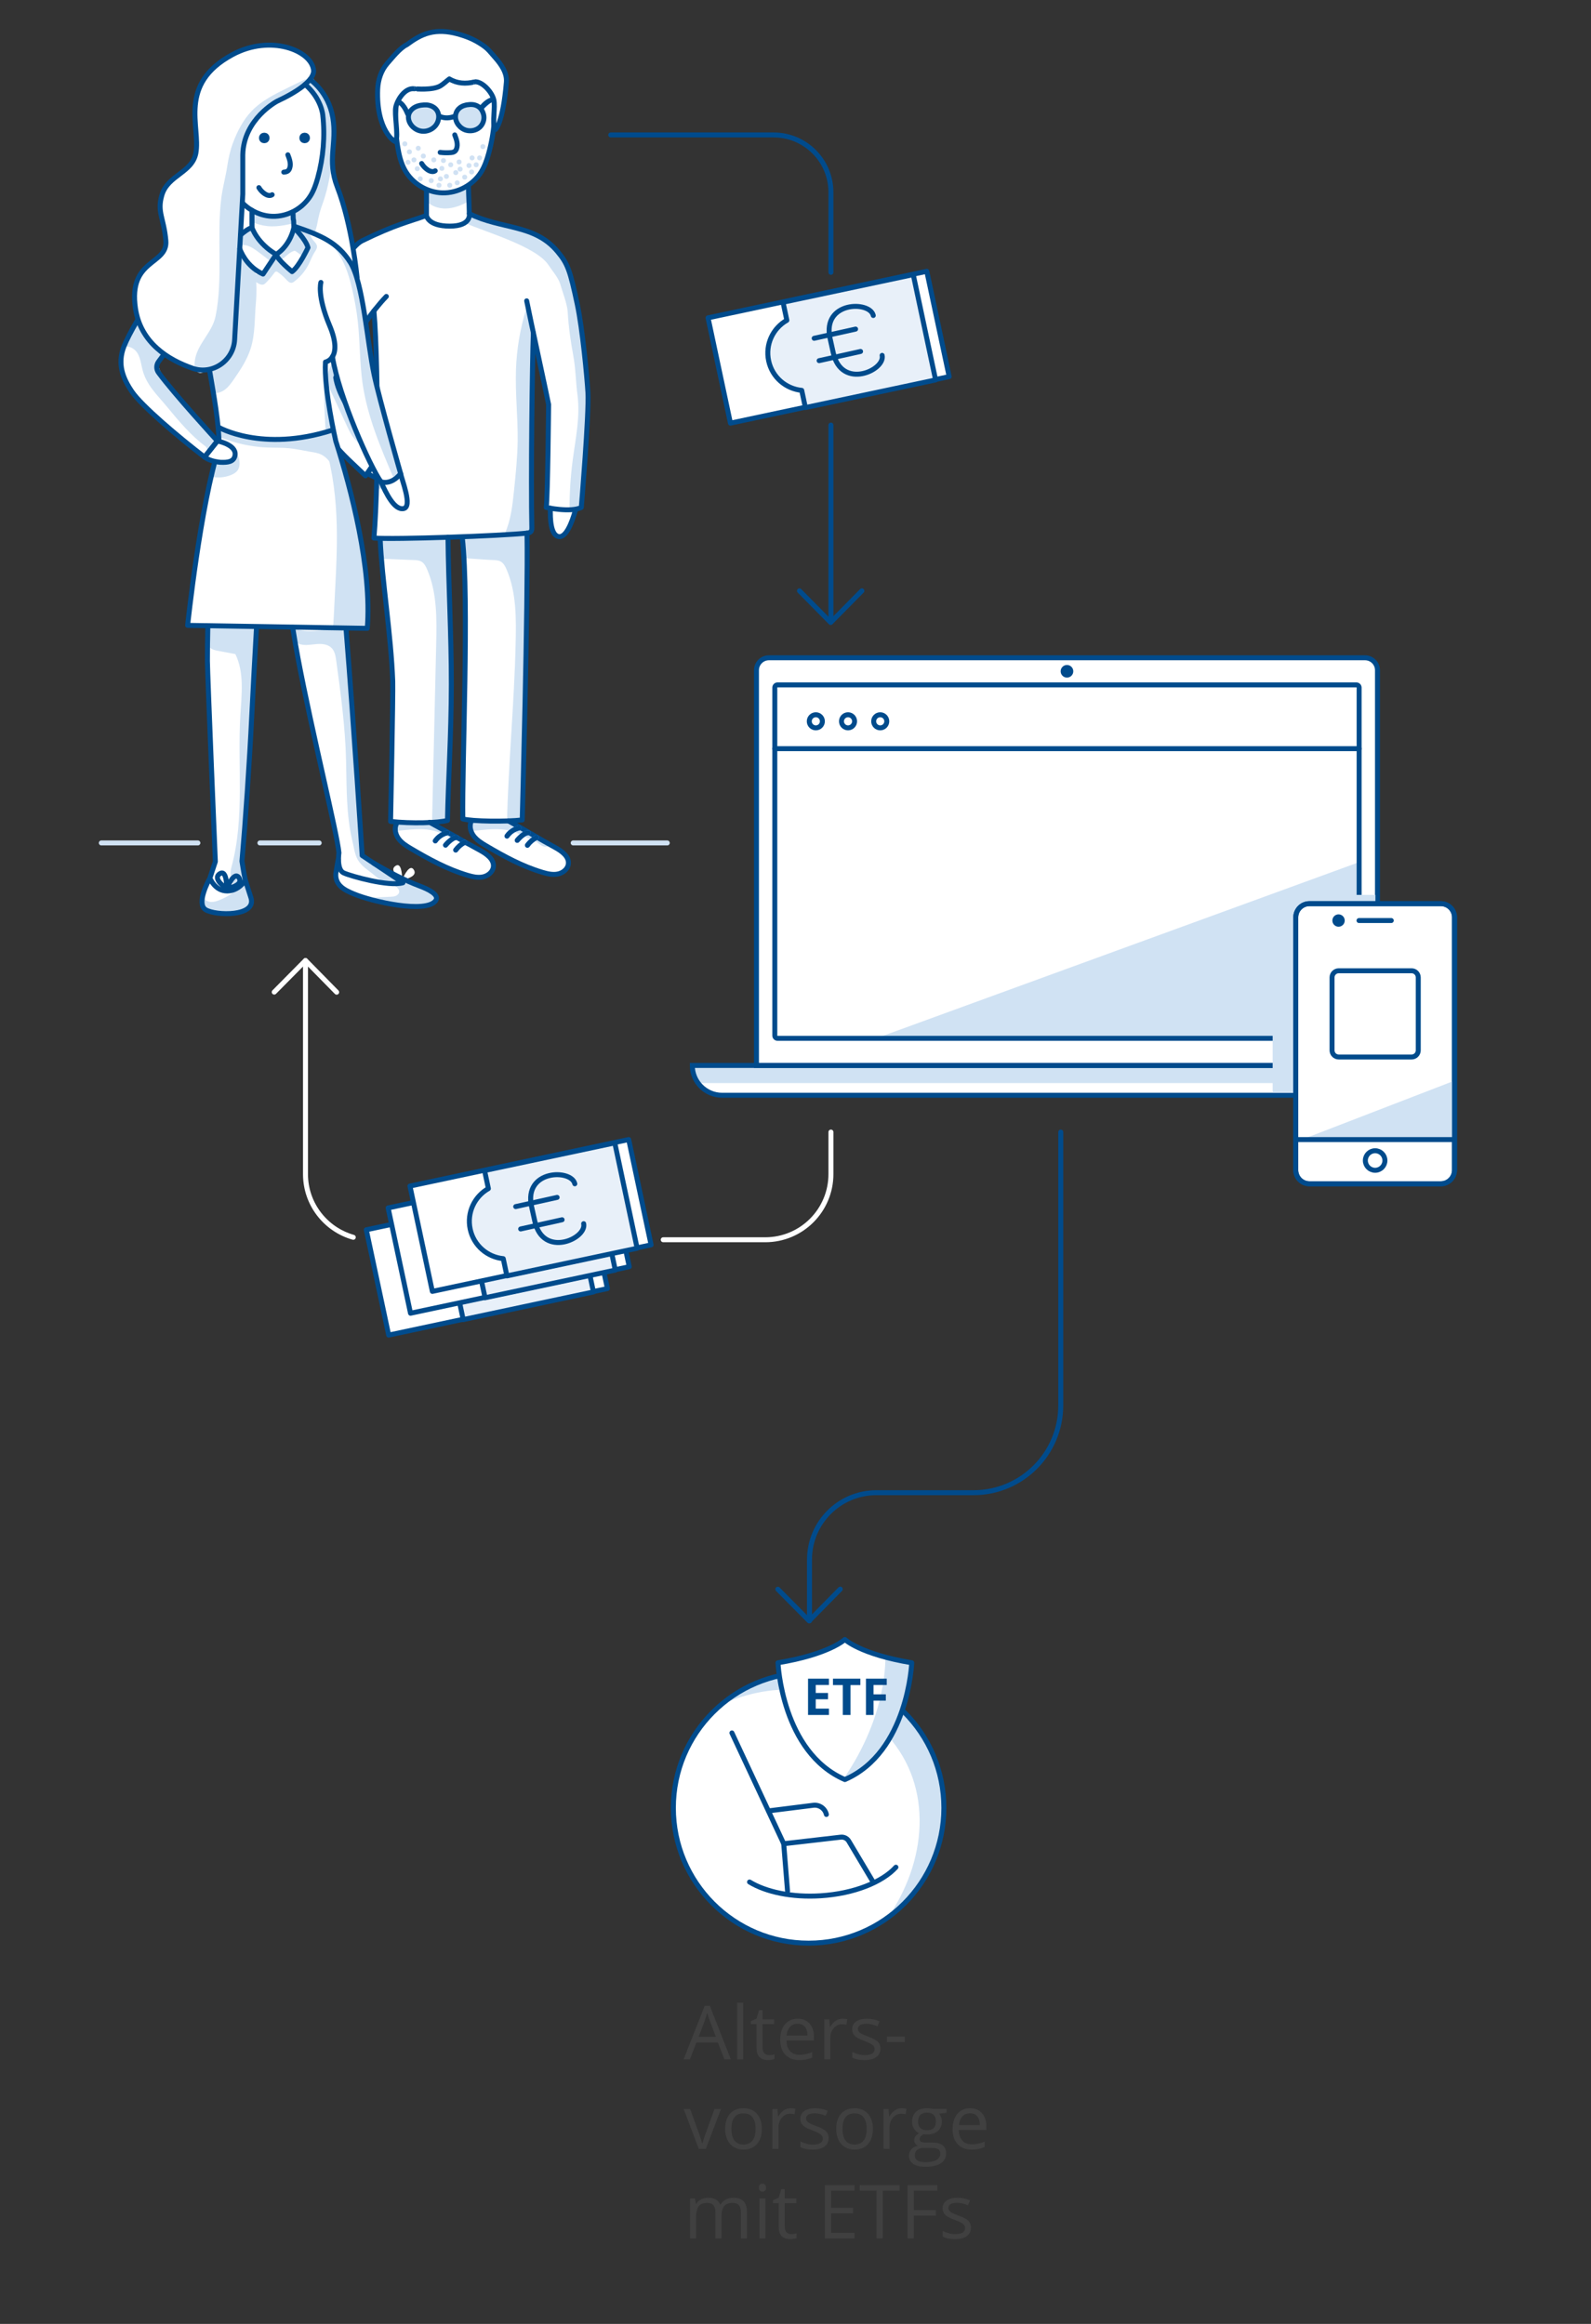 <?xml version="1.0" encoding="UTF-8" standalone="no"?>
<svg
   version="1.1"
   x="0px"
   y="0px"
   width="320px"
   height="467.31px"
   viewBox="0 0 320 467.31"
   xml:space="preserve"
   id="svg721"
   sodipodi:docname="einlagensicherung-m-12-wie-funktioniert-zinsunion.svg"
   inkscape:version="1.1 (c68e22c387, 2021-05-23)"
   xmlns:inkscape="http://www.inkscape.org/namespaces/inkscape"
   xmlns:sodipodi="http://sodipodi.sourceforge.net/DTD/sodipodi-0.dtd"
   xmlns="http://www.w3.org/2000/svg"
   xmlns:svg="http://www.w3.org/2000/svg"><rect x="0" y="0" width="320" height="467.31" fill="#333333" stroke="none"/><defs
   id="defs725" /><sodipodi:namedview
   id="namedview723"
   pagecolor="#ffffff"
   bordercolor="#666666"
   borderopacity="1.0"
   inkscape:pageshadow="2"
   inkscape:pageopacity="0.0"
   inkscape:pagecheckerboard="0"
   showgrid="false"
   inkscape:zoom="1.2589349"
   inkscape:cx="293.50208"
   inkscape:cy="206.92095"
   inkscape:window-width="1920"
   inkscape:window-height="1017"
   inkscape:window-x="-8"
   inkscape:window-y="-8"
   inkscape:window-maximized="1"
   inkscape:current-layer="g717" />
    <style
   type="text/css"
   id="style2">
        .st0 {
            fill: none;
        }

        .st1 {
            fill: #F3F7FC;
        }

        .st2 {
            fill: #A1C4E7;
        }

        .st3 {
            fill: none;
            stroke: #F3F7FC;
            stroke-width: 0;
            stroke-linecap: round;
            stroke-linejoin: round;
        }

        .st4 {
            fill: #FFFFFF;
        }

        .st5 {
            fill: #D0E2F3;
        }

        .st6 {
            fill: none;
            stroke: #004B8C;
            stroke-miterlimit: 10;
        }

        .st7 {
            fill: none;
            stroke: #004B8C;
            stroke-linecap: round;
            stroke-linejoin: round;
            stroke-miterlimit: 10;
        }

        .st8 {
            fill: #404040;
        }

        .st9 {
            fill: #E8F0F9;
        }

        .st10 {
            fill-rule: evenodd;
            clip-rule: evenodd;
            fill: #FFFFFF;
        }

        .st11 {
            fill: none;
            stroke: #BFCCD4;
            stroke-linecap: round;
            stroke-miterlimit: 10;
        }

        .st12 {
            fill: none;
            stroke: #D7D7D7;
            stroke-linecap: round;
            stroke-miterlimit: 10;
        }

        .st13 {
            fill: #FFFFFF;
            stroke: #004B8C;
            stroke-linecap: round;
            stroke-linejoin: round;
            stroke-miterlimit: 10;
        }

        .st14 {
            fill: #004B8C;
            stroke: #004B8C;
            stroke-linecap: round;
            stroke-linejoin: round;
            stroke-miterlimit: 10;
        }

        .st15 {
            fill: #004B8C;
        }

        .st16 {
            clip-path: url(#SVGID_2_);
            fill: #D0E2F3;
        }

        .st17 {
            fill: #929292;
        }

        .st18 {
            fill: #922C1C;
        }

        .st19 {
            fill: #E6411A;
        }

        .st20 {
            fill: #003554;
        }

        .st21 {
            fill: none;
            stroke: #FFFFFF;
            stroke-linecap: round;
            stroke-linejoin: round;
            stroke-miterlimit: 10;
        }

        .st22 {
            fill: none;
            stroke: #3A8DFF;
            stroke-linecap: round;
            stroke-linejoin: round;
            stroke-miterlimit: 10;
        }

        .st23 {
            fill: #3A8DFF;
            stroke: #004B8C;
            stroke-linecap: round;
            stroke-linejoin: round;
            stroke-miterlimit: 10;
        }

        .st24 {
            opacity: 0.2;
            fill: #156CC4;
        }

        .st25 {
            fill: #D0E2F3;
            stroke: #004B8C;
            stroke-linecap: round;
            stroke-linejoin: round;
            stroke-miterlimit: 10;
        }

        .st26 {
            fill: none;
            stroke: #D0E2F3;
            stroke-linecap: round;
            stroke-miterlimit: 10;
        }

        .st27 {
            fill: none;
            stroke: #004B8C;
            stroke-width: 0.5;
            stroke-linecap: round;
            stroke-linejoin: round;
            stroke-miterlimit: 10;
        }

        .st28 {
            fill: none;
            stroke: #004B8C;
            stroke-width: 1.75;
            stroke-linecap: round;
            stroke-linejoin: round;
            stroke-miterlimit: 10;
        }

        .st29 {
            fill: #FFFFFF;
            stroke: #004B8C;
            stroke-miterlimit: 10;
        }

        .st30 {
            fill: none;
            stroke: #004B8C;
            stroke-linecap: round;
            stroke-miterlimit: 10;
        }

        .st31 {
            fill: #E8F0F9;
            stroke: #004B8C;
            stroke-linecap: round;
            stroke-linejoin: round;
            stroke-miterlimit: 10;
        }
    </style>
    <g
   id="Karte" />
    <g
   id="Grafik">
        <g
   id="g717">
            <line
   class="st7"
   x1="167.125"
   y1="85.484"
   x2="167.125"
   y2="125.099"
   id="line5" />
            <path
   class="st7"
   d="M122.84,27.135h32.756c6.368,0,11.529,5.162,11.529,11.529v16.103"
   id="path7" />
            <g
   id="g83">
                <path
   class="st4"
   d="M277.054,214.247v-79.469c0-1.384-1.122-2.506-2.505-2.506H154.653c-1.384,0-2.505,1.122-2.505,2.506v79.469     h-12.903c0,1.317,0.43,2.531,1.15,3.521l0.01,0.031h0.013c1.092,1.48,2.843,2.445,4.824,2.445h138.718     c3.312,0,5.997-2.685,5.997-5.997H277.054z"
   id="path9" />
                <circle
   class="st7"
   cx="164.089"
   cy="145.046"
   r="1.318"
   id="circle11" />
                <circle
   class="st7"
   cx="170.565"
   cy="145.046"
   r="1.318"
   id="circle13" />
                <circle
   class="st7"
   cx="177.041"
   cy="145.046"
   r="1.318"
   id="circle15" />
                <g
   id="g31">
                    <path
   class="st5"
   d="M273.077,173.472l-96.996,35.375l97.265-0.045c0,0,0.017,1.733,0.017,0.088L273.077,173.472z"
   id="path17" />
                    <polyline
   class="st5"
   points="139.244,214.246 289.957,214.246 288.495,217.799 140.404,217.799 139.244,214.246     "
   id="polyline19" />
                    <g
   id="g29">
                        <path
   class="st6"
   d="M274.549,132.272H154.653c-1.384,0-2.505,1.122-2.505,2.505v79.469h124.907v-79.469       C277.054,133.394,275.932,132.272,274.549,132.272z"
   id="path21" />
                        <path
   class="st6"
   d="M272.815,137.723H156.386c-0.302,0-0.548,0.245-0.548,0.548v69.976c0,0.302,0.245,0.548,0.548,0.548       h116.429c0.302,0,0.548-0.245,0.548-0.548v-69.976C273.362,137.969,273.117,137.723,272.815,137.723z"
   id="path23" />
                        <circle
   class="st15"
   cx="214.601"
   cy="134.989"
   r="1.271"
   id="circle25" />
                        <path
   class="st6"
   d="M283.959,220.244H145.242c-3.312,0-5.997-2.685-5.997-5.997l0,0h150.713l0,0       C289.957,217.559,287.272,220.244,283.959,220.244z"
   id="path27" />
                    </g>
                </g>
                
                <line
   class="st7"
   x1="155.839"
   y1="150.551"
   x2="273.362"
   y2="150.551"
   id="line81" />
            </g>
            <path
   class="st5"
   d="M276.64,219.742v-39.791h-17.915c-1.522,0-2.755,1.233-2.755,2.755v37.036H276.64z"
   id="path85" />
            <polyline
   class="st21"
   points="67.711,199.518 61.445,193.148 55.158,199.498   "
   id="polyline87" />
            <polyline
   class="st7"
   points="160.797,118.812 167.074,125.172 173.351,118.812   "
   id="polyline89" />
            
            <polyline
   class="st7"
   points="169.005,319.556 162.738,325.927 156.451,319.577   "
   id="polyline93" />
            
            <g
   id="g101">
                <g
   id="g99">
                    <path
   class="st4"
   d="M118.252,78.923c-0.193-3.193-1.092-12.757-2.139-17.712c-1.318-6.238-1.847-7.904-3.429-9.955      c-1.603-2.495-3.844-4.245-7.133-4.907c0,0-0.039-0.009-0.066-0.015c-3.314-1.058-6.97-1.461-10.64-3.162      c-0.286-0.277-0.374-0.3-0.399-0.181c-0.017-0.008-0.033-0.014-0.05-0.022l0.044,0.066c-0.025,0.306-0.044-0.066-0.044-0.066      c-0.031-1.327-0.055-1.982-0.077-2.523c0.003-0.002,0.006-0.003,0.009-0.005l-0.115-3.187l-0.091,0.011      c1.077-0.709,2.013-1.629,2.687-2.729c0.688-1.123,1.119-2.384,1.47-3.653c0.521-1.881,0.871-3.807,1.065-5.75      c0.031,0.347,0.081,0.671,0.179,0.928c0.107,0.281,1.65-1.359,2.329-9.55c0.155-1.874-1.068-3.601-2.329-5.018      c-1-1.126-1.307-1.665-2.665-2.565c-1.589-1.052-3.09-1.647-4.934-2.143c-1.844-0.495-3.814-0.66-5.658-0.165      c-1.631,0.427-3.077,1.349-4.445,2.368c-0.01,0-0.01,0.01-0.019,0.01c-1.368,0.641-2.892,2.611-3.892,3.727      c-1.252,1.417-1.873,3.348-1.951,5.231c-0.33,8.337,3.552,10.793,3.659,10.511c0.065-0.171,0.109-0.381,0.138-0.62      c0.075,0.664,0.169,1.325,0.285,1.983c0.26,1.485,0.631,2.97,1.349,4.295c1.032,1.904,2.807,3.358,4.836,4.104l-0.448,0.055      v2.156c0,0.71,0,1.133,0,2.884c0,0,0.015,0.11,0.082,0.275c-0.092,0.048-0.186,0.091-0.281,0.128l0.2-0.403      c-3.413,1.257-6.229,1.794-12.939,5.093c-4.158,2.044-10.555,18.31-12.204,22.487c-2.618,6.63-0.513,10.173,3.669,15.079      c5.53,6.487,4.691,5.325,9.211,9.696l0.448-0.444c0.159,0.095,0.902,0.531,1.793,0.874c-0.075,0.075-0.119,0.187-0.129,0.301      c-0.053,0.579-0.042,1.163,0.019,1.741c0.027,0.004,0.054,0.008,0.081,0.012c-0.116,3.922-0.287,7.413-0.515,10.034      c0.702,0.054,2.328,0.16,1.805,0.221l-0.546,0.017c0.009,0.223,0.023,0.457,0.034,0.684c-0.161,1.059-0.092,2.147,0.211,3.175      c0.002,0.019,0.003,0.038,0.005,0.056c-0.032-0.001-0.064-0.003-0.096-0.004l0.105,0.114c0.616,7.459,1.974,16.541,2.266,24.556      c0.091,2.499-0.438,28.168-0.438,28.168c0.384,0.043,0.781,0.079,1.183,0.112c-0.192,0.37-0.268,0.928-0.236,1.302      c-0.032,0.73,0.239,1.492,0.686,2.085c0.657,0.872,1.617,1.457,2.558,2.011c3.587,2.115,7.281,4.122,11.271,5.31      c1.001,0.298,2.058,0.545,3.082,0.341c1.024-0.204,2.003-0.975,2.134-2.011c0.192-1.526-1.366-2.632-2.719-3.365      c-0.552-0.299-1.116-0.612-1.677-0.923c-0.309-0.264-0.631-0.512-0.98-0.72c-0.525-0.314-1.087-0.56-1.636-0.829      c-1.557-0.764-3.018-1.722-4.34-2.845c-0.084-0.072-0.17-0.143-0.26-0.207c0.769-0.082,1.538-0.163,2.307-0.244      c0.004-0.07,0.006-0.14,0.01-0.21c0.021-0.005,0.047-0.01,0.067-0.016c0.016-0.968,0.04-1.968,0.07-2.994      c0.17-3.668,0.309-7.337,0.404-11.008c0.156-4.241,0.292-8.719,0.299-13.334c0.015-9.874-0.585-20.327-0.674-29.6      c2.185-0.073,4.057-0.048,2.883,0.098c-0.33,1.32,0.322,4.09,0.329,4.119c0.81,14.476-0.383,42.301-0.23,52.42      c0.476,0.131,1.286,0.233,2.278,0.307c0,0-0.001,0-0.002,0c-0.018,0.011-0.032,0.034-0.049,0.048l-0.474-0.003      c-0.519,0.961-0.227,2.198,0.43,3.07c0.657,0.872,1.617,1.457,2.558,2.011c3.587,2.115,7.281,4.122,11.271,5.31      c1.001,0.298,2.058,0.545,3.082,0.341c1.024-0.204,2.003-0.975,2.134-2.011c0.193-1.526-1.366-2.632-2.719-3.365      c-2.988-1.617-5.532-3.195-8.433-4.805c-0.129-0.108-0.26-0.212-0.414-0.277c-0.041-0.018-0.085-0.021-0.128-0.032      c0.804-0.125,1.618-0.301,2.415-0.385c0,0,0.409-14.978,0.702-30.191c0,0,0,0,0-0.001c0.209-3.789,0.413-7.54,0.291-11.332      c-0.156-4.846,0.218-10.962-0.019-15.854c0.079-0.024,0.163-0.037,0.233-0.083c0.142-0.092,0.231-0.224,0.299-0.37      c0.067-0.032,0.14-0.052,0.194-0.105c0.231-0.226,0.242-0.588,0.234-0.912c-0.16-6.68-0.043-21.376,0.118-31.07      c0.04-0.873,0.074-1.747,0.125-2.62c0.103-1.747,0.215-3.555,0.086-5.306c1.288,6.042,2.934,13.638,3.039,14.294      c0,0-0.162,18.507-0.477,20.71c0,0,0.324,0.071,0.839,0.157H110.7c-0.077,2.244,0.097,5.355,1.613,5.691      c1.524,0.338,2.732-2.862,3.41-5.241l-0.551-0.049c0.49-0.08,0.98-0.159,1.469-0.239c0.019-0.074,0.03-0.15,0.048-0.225      c0.077-0.031,0.158-0.058,0.229-0.094c0,0,0.05-0.596,0.129-1.586c0.631-3.154,0.916-6.374,1.057-9.591      c0.116-2.637,0.148-5.277,0.103-7.916C118.278,81.195,118.303,79.757,118.252,78.923z M79.634,21.781      c-0.04,0.547-0.057,1.096-0.07,1.645c-0.05-0.784-0.062-1.477,0.042-1.927c0.023-0.1,0.053-0.205,0.086-0.313      C79.656,21.55,79.634,21.781,79.634,21.781z M75.049,88.529c-2.042-2.521-4.095-5.06-5.667-7.899      c-0.981-1.772-1.785-3.816-1.319-5.788c0.039-0.164,0.089-0.325,0.143-0.484c0.956-2.105,2.885-6.024,5.569-9.884      c0.431-0.58,0.877-1.148,1.357-1.691c0.023-0.026,0.047-0.055,0.07-0.083l0.03,0.702l0.662,26.173      C75.613,89.226,75.331,88.878,75.049,88.529z M75.899,89.579c-0.001-0.001-0.001-0.001-0.002-0.002      C75.905,88.055,75.905,88.573,75.899,89.579z M114.545,102.545l-0.294-0.026c0.099-0.001,0.197-0.005,0.295-0.008      C114.545,102.522,114.545,102.534,114.545,102.545z"
   id="path97" />
                </g>
            </g>
            <g
   id="g261">
                <g
   id="g259">
                    <path
   class="st5"
   d="M85.776,40.44c0,0,2.771,3.342,8.551,0l-0.115-3.187c0,0-2.829,1.438-5.232,1.531      c-2.403,0.093-3.204-0.5-3.204-0.5V40.44z"
   id="path103" />
                    <path
   class="st5"
   d="M93.465,44.811c4.07,1.815,14.382,4.735,16.83,8.459c0.65,0.988,2.051,2.651,2.366,3.791      c0.351,1.269,1.424,4.051,1.515,5.589c0.193,3.261,0.564,5.751,1.147,8.966c0.484,2.672,0.468,5.12,0.825,7.812      c0.575,4.334-0.376,8.703-0.95,13.038c-0.449,3.393-0.668,6.816-0.655,10.239c0.699-0.114,1.399-0.228,2.098-0.341      c0.949-3.751,1.294-7.629,1.464-11.495c0.451-10.272-0.319-20.597-2.287-30.688c-0.291-1.491-0.609-2.98-1.078-4.424      c-1.583-4.867-4.171-8.396-9.189-9.405c0,0-9.673-2.17-10.69-3.162C93.845,42.195,95.219,44.23,93.465,44.811"
   id="path105" />
                    <path
   class="st5"
   d="M101.515,107.352c1.244-2.731,1.568-5.778,1.876-8.764c0.342-3.316,0.685-6.638,0.725-9.972      c0.057-4.751-0.501-9.498-0.34-14.247c0.143-4.198,0.851-8.377,2.099-12.387c1.8,3.047,1.546,6.83,1.339,10.363      c-0.187,3.193-0.291,6.391-0.395,9.588c-0.072,2.22-0.144,4.44-0.216,6.661c-0.187,5.77-0.374,11.554,0.068,17.31      c0.042,0.552,0.038,1.218-0.428,1.518c-0.24,0.154-0.542,0.163-0.827,0.167c-1.33,0.017-2.661,0.034-3.991,0.052"
   id="path107" />
                    <path
   class="st13"
   d="M110.7,102.2c-0.077,2.244,0.097,5.355,1.613,5.691c1.524,0.338,2.732-2.862,3.41-5.241"
   id="path109" />
                    <path
   class="st5"
   d="M75.674,92.349c-1.083-0.902-2.134-1.844-3.15-2.821c-0.585-0.563-1.162-1.143-1.627-1.808      c-0.469-0.671-0.816-1.418-1.161-2.16c-1.068-2.3-2.136-4.599-3.203-6.899c-0.353-0.761-0.713-1.548-0.74-2.386      c-0.019-0.581,0.124-1.156,0.316-1.704c0.574-1.639,1.581-3.086,2.599-4.494c1.34-1.853,2.721-3.675,4.101-5.498      c0.94-1.241,1.894-2.497,3.117-3.46c0.102,0.628-0.371,1.187-0.793,1.664c-2.583,2.921-4.391,6.43-6.172,9.899      c-0.357,0.696-0.718,1.4-0.897,2.161c-0.466,1.972,0.338,4.016,1.319,5.788c1.571,2.839,3.625,5.377,5.667,7.899      c0.442,0.546,0.885,1.093,1.327,1.639c0.153,0.189,0.315,0.403,0.301,0.646c-0.011,0.199-0.138,0.37-0.26,0.528      c-0.241,0.313-0.482,0.625-0.723,0.938"
   id="path111" />
                    <path
   class="st5"
   d="M75.576,98.14c0.473,0.079,0.949,0.158,1.428,0.138c0.479-0.02,0.966-0.145,1.345-0.438      c0.176-0.136,0.324-0.305,0.466-0.477c0.223-0.272,0.434-0.561,0.561-0.889s0.165-0.702,0.042-1.031      c-0.215,0.266-0.432,0.534-0.701,0.744s-0.6,0.359-0.941,0.349c-0.2-0.006-0.393-0.065-0.584-0.123      c-0.386-0.118-0.773-0.236-1.159-0.355c-0.065-0.02-0.133-0.04-0.199-0.024c-0.148,0.036-0.194,0.222-0.208,0.374      c-0.057,0.627-0.048,1.259,0.029,1.884"
   id="path113" />
                    <path
   class="st5"
   d="M95.362,164.981c0.305-0.186,0.692-0.138,1.044-0.079c1.683,0.285,3.393,0.701,5.076,0.416      c0.423-0.072,0.872-0.184,1.267-0.018c0.19,0.08,0.348,0.218,0.505,0.351c1.322,1.123,2.783,2.081,4.34,2.845      c0.549,0.269,1.111,0.515,1.636,0.829c0.394,0.236,0.766,0.509,1.109,0.815c-0.427,0.245-0.978,0.131-1.407-0.109      c-0.43-0.24-0.787-0.591-1.204-0.853c-0.694-0.437-1.519-0.607-2.27-0.936c-0.44-0.193-0.854-0.439-1.288-0.644      c-1.275-0.602-2.701-0.83-4.11-0.859c-1.41-0.029-2.816,0.132-4.219,0.276c-0.279,0.029-0.57,0.055-0.833-0.043      S94.832,165.306,95.362,164.981z"
   id="path115" />
                    <path
   class="st5"
   d="M79.992,164.981c0.305-0.186,0.692-0.138,1.044-0.079c1.683,0.285,3.393,0.701,5.076,0.416      c0.423-0.072,0.872-0.184,1.267-0.018c0.19,0.08,0.348,0.218,0.505,0.351c1.322,1.123,2.783,2.081,4.34,2.845      c0.549,0.269,1.111,0.515,1.636,0.829c0.394,0.236,0.766,0.509,1.109,0.815c-0.427,0.245-0.978,0.131-1.407-0.109      c-0.43-0.24-0.787-0.591-1.204-0.853c-0.694-0.437-1.519-0.607-2.27-0.936c-0.44-0.193-0.854-0.439-1.288-0.644      c-1.275-0.602-2.701-0.83-4.11-0.859s-2.816,0.132-4.219,0.276c-0.279,0.029-0.57,0.055-0.833-0.043      S79.461,165.306,79.992,164.981z"
   id="path117" />
                    <path
   class="st5"
   d="M76.624,112.345c2.203,0.091,4.406,0.182,6.609,0.273c0.51,0.021,1.041,0.048,1.488,0.295      c0.58,0.32,0.911,0.95,1.174,1.558c2.038,4.701,1.953,10.011,1.834,15.133c-0.278,11.973-0.556,23.945-0.834,35.918      c1.011-0.107,2.022-0.214,3.033-0.322c0.531-10.136,0.774-20.288,0.726-30.438c-0.018-3.794-0.076-7.588-0.198-11.381      c-0.159-4.944-0.427-9.885-0.695-14.825c-4.351-0.611-8.783-0.646-13.143-0.104c-0.332,1.327-0.28,2.747,0.147,4.047"
   id="path119" />
                    <path
   class="st5"
   d="M93.317,112.257c2.203,0.091,3.688,0.27,5.891,0.361c0.51,0.021,1.041,0.048,1.488,0.295      c0.58,0.32,0.911,0.95,1.174,1.558c2.038,4.701,1.953,10.011,1.834,15.133c-0.278,11.973-1.454,23.78-1.732,35.753      c1.011-0.107,2.051-0.367,3.062-0.474c0.098-10.887,0.151-20.196,0.703-30.192c0.209-3.788,0.413-7.54,0.291-11.332      c-0.159-4.944,0.238-11.219-0.03-16.159c-4.026,0.308-8.651,0.394-13.011,0.936C92.656,109.462,93.317,112.257,93.317,112.257z"
   id="path121" />
                    <path
   class="st7"
   d="M75.78,96.12c-0.113,4.752-0.304,9.007-0.57,12.076c4.236,0.327,25.657-0.433,30.789-0.997      c0.264-0.029,0.548-0.067,0.738-0.253c0.231-0.226,0.242-0.588,0.234-0.912c-0.219-9.15,0.081-33.347,0.303-39.115"
   id="path123" />
                    <path
   class="st7"
   d="M75.21,62.517c0.51,5.757,0.736,17.586,0.687,27.14"
   id="path125" />
                    <path
   class="st7"
   d="M85.776,43.324c-3.413,1.257-6.229,1.794-12.939,5.093c-4.158,2.044-10.555,18.31-12.204,22.487      c-2.618,6.63-0.513,10.173,3.669,15.079c5.53,6.487,4.691,5.325,9.211,9.696l3.395-4.953c0,0-8.361-8.388-9.383-14.797      c0,0,3.894-9.758,10.179-16.321"
   id="path127" />
                    <path
   class="st7"
   d="M94.395,42.968c-0.074-3.213-0.109-2.502-0.183-5.714l-8.436,1.031c0,2.876,0,2.164,0,5.04      c0,0,0.234,2.149,4.684,2.149S94.395,42.968,94.395,42.968z"
   id="path129" />
                    <path
   class="st7"
   d="M86.412,165.357c3.298,1.785,6.807,3.826,10.104,5.611c1.353,0.732,2.911,1.839,2.719,3.365      c-0.131,1.036-1.11,1.807-2.134,2.011c-1.024,0.204-2.081-0.043-3.082-0.34c-3.991-1.188-7.685-3.195-11.271-5.31      c-0.941-0.555-1.901-1.139-2.558-2.011c-0.657-0.872-0.949-2.109-0.43-3.07"
   id="path131" />
                    <path
   class="st7"
   d="M102.266,165.077c3.298,1.785,6.032,3.52,9.33,5.305c1.353,0.732,2.911,1.839,2.719,3.365      c-0.131,1.036-1.11,1.807-2.134,2.011c-1.024,0.204-2.081-0.043-3.082-0.34c-3.991-1.188-7.685-3.195-11.271-5.31      c-0.941-0.555-1.901-1.139-2.558-2.011c-0.657-0.872-0.949-2.109-0.43-3.07"
   id="path133" />
                    <g
   id="g151">
                        <g
   id="g141">
                            <path
   class="st22"
   d="M104.372,166.503c-0.962,0.223-1.834,0.814-2.398,1.624"
   id="path135" />
                            <path
   class="st22"
   d="M106.233,167.459c-0.377-0.008-0.725,0.197-1.029,0.42c-0.433,0.318-0.828,0.69-1.171,1.104"
   id="path137" />
                            <path
   class="st22"
   d="M107.874,168.425c-0.705,0.37-1.324,0.903-1.794,1.546"
   id="path139" />
                        </g>
                        <g
   id="g149">
                            <path
   class="st7"
   d="M104.372,166.503c-0.962,0.223-1.834,0.814-2.398,1.624"
   id="path143" />
                            <path
   class="st7"
   d="M106.233,167.459c-0.377-0.008-0.725,0.197-1.029,0.42c-0.433,0.318-0.828,0.69-1.171,1.104"
   id="path145" />
                            <path
   class="st7"
   d="M107.874,168.425c-0.705,0.37-1.324,0.903-1.794,1.546"
   id="path147" />
                        </g>
                    </g>
                    <g
   id="g169">
                        <g
   id="g159">
                            <path
   class="st22"
   d="M89.951,167.464c-0.962,0.223-1.834,0.814-2.398,1.624"
   id="path153" />
                            <path
   class="st22"
   d="M91.812,168.421c-0.377-0.008-0.725,0.197-1.029,0.42c-0.433,0.318-0.828,0.69-1.171,1.104"
   id="path155" />
                            <path
   class="st22"
   d="M93.453,169.387c-0.705,0.37-1.324,0.903-1.794,1.546"
   id="path157" />
                        </g>
                        <g
   id="g167">
                            <path
   class="st7"
   d="M89.951,167.464c-0.962,0.223-1.834,0.814-2.398,1.624"
   id="path161" />
                            <path
   class="st7"
   d="M91.812,168.421c-0.377-0.008-0.725,0.197-1.029,0.42c-0.433,0.318-0.828,0.69-1.171,1.104"
   id="path163" />
                            <path
   class="st7"
   d="M93.453,169.387c-0.705,0.37-1.324,0.903-1.794,1.546"
   id="path165" />
                        </g>
                    </g>
                    <path
   class="st7"
   d="M90.104,108.019c0.089,9.277,0.689,19.737,0.674,29.618c-0.015,10.159-0.649,19.712-0.773,27.337      c-1.862,0.512-7.271,0.676-11.449,0.208c0,0,0.529-25.67,0.438-28.168c-0.348-9.522-2.204-20.56-2.526-28.581"
   id="path171" />
                    <path
   class="st7"
   d="M92.988,108.135c1.407,12.494-0.07,45.347,0.098,56.539c1.862,0.512,8.82,0.59,11.949,0.208      c0,0,1.197-43.821,0.963-57.683"
   id="path173" />
                    <path
   class="st13"
   d="M98.075,13.313c-0.586-1.047-1.851-1.515-3.004-1.847c-1.485-0.427-3.03-0.605-4.571-0.715      c-1.691-0.121-3.412-0.159-5.057,0.251c-1.645,0.409-3.223,1.315-4.137,2.742c-0.652,1.018-0.929,2.227-1.122,3.42      c-0.278,1.717-0.551,4.617-0.551,4.617c-0.197,2.686-0.061,5.397,0.405,8.05c0.26,1.485,0.631,2.97,1.349,4.295      c1.482,2.734,4.484,4.576,7.592,4.658c3.108,0.083,6.204-1.598,7.829-4.249c0.688-1.123,1.119-2.384,1.47-3.653      c1.161-4.19,1.517-8.602,1.041-12.925C99.32,17.958,99.206,15.334,98.075,13.313z"
   id="path175" />
                    <circle
   class="st23"
   cx="85.232"
   cy="22.661"
   r="0.571"
   id="circle177" />
                    <circle
   class="st23"
   cx="94.114"
   cy="22.661"
   r="0.571"
   id="circle179" />
                    <path
   class="st7"
   d="M91.464,27.126c0.346,0.891,0.695,1.88,0.366,2.777c-0.078,0.212-0.196,0.416-0.377,0.551      c-0.233,0.174-0.538,0.214-0.828,0.236c-0.697,0.053-1.399,0.037-2.093-0.047"
   id="path181" />
                    <path
   class="st7"
   d="M105.932,60.497c0.806,4.079,4.254,19.877,4.407,20.836c0,0-0.162,18.507-0.477,20.71      c0,0,4.914,1.073,7.056,0c0,0,1.585-18.968,1.334-23.12c-0.193-3.193-1.092-12.757-2.139-17.712      c-1.455-6.889-1.945-8.2-3.957-10.614c-4.672-5.604-11.218-4.401-17.761-7.629"
   id="path183" />
                    <path
   class="st7"
   d="M84.807,32.88c0.306,0.52,0.733,0.967,1.239,1.296c0.446,0.29,1.059,0.477,1.49,0.166"
   id="path185" />
                    <path
   class="st23"
   d="M88.243,23.313c1.137,0.59,2.409,0.436,3.375,0.002"
   id="path187" />
                    <path
   class="st23"
   d="M82.059,23.061c-0.045-0.02-0.668-2.044-1.912-2.587"
   id="path189" />
                    <path
   class="st23"
   d="M95.958,23.061c0,0,1.337-2.916,3.566-3.131"
   id="path191" />
                    <path
   class="st13"
   d="M101.852,16.51c-0.679,8.192-2.223,9.832-2.329,9.55c-0.544-1.417,0.136-4.503-0.204-5.988      c-0.34-1.456-2.076-3.476-3.58-3.621c0.087-0.019-0.316,0.01-0.296,0.02c-1.747,0.437-3.519,0.34-5.062-0.601      c-0.582,0.437-1.116,0.961-1.737,1.359c-1.543,0.99-5.273,0.621-5.253,0.621l-0.065,0c-1.9-0.246-3.378,2.184-3.717,3.649      c-0.34,1.475,0.553,5.552,0.01,6.969c-0.107,0.282-3.989-2.174-3.659-10.511c0.078-1.883,0.699-3.814,1.951-5.231      c1-1.116,2.523-3.086,3.892-3.727c0.01,0,0.01-0.01,0.019-0.01c1.369-1.019,2.815-1.941,4.445-2.368      c1.844-0.495,3.814-0.33,5.658,0.165c1.844,0.495,3.345,1.09,4.934,2.142c1.359,0.9,1.666,1.439,2.665,2.565      C100.784,12.91,102.007,14.637,101.852,16.51z"
   id="path193" />
                    <path
   class="st13"
   d="M73.927,95.213c0,0,3.905,2.43,5.134,0.706c1.229-1.725-2.39-4.851-2.39-4.851L73.927,95.213z"
   id="path195" />
                    <g
   id="g253">
                        <circle
   class="st24"
   cx="81.424"
   cy="28.923"
   r="0.5"
   id="circle197" />
                        <circle
   class="st24"
   cx="82.344"
   cy="30.537"
   r="0.5"
   id="circle199" />
                        <circle
   class="st24"
   cx="85.145"
   cy="31.381"
   r="0.5"
   id="circle201" />
                        <circle
   class="st24"
   cx="87.252"
   cy="32.15"
   r="0.5"
   id="circle203" />
                        <circle
   class="st24"
   cx="82.059"
   cy="32.636"
   r="0.5"
   id="circle205" />
                        <circle
   class="st24"
   cx="84.125"
   cy="29.812"
   r="0.5"
   id="circle207" />
                        <circle
   class="st24"
   cx="83.263"
   cy="32.15"
   r="0.5"
   id="circle209" />
                        <circle
   class="st24"
   cx="83.933"
   cy="33.926"
   r="0.5"
   id="circle211" />
                        <circle
   class="st24"
   cx="84.523"
   cy="35.964"
   r="0.5"
   id="circle213" />
                        <circle
   class="st24"
   cx="86.735"
   cy="36.329"
   r="0.5"
   id="circle215" />
                        <circle
   class="st24"
   cx="89.191"
   cy="32.287"
   r="0.5"
   id="circle217" />
                        <circle
   class="st24"
   cx="88.87"
   cy="33.864"
   r="0.5"
   id="circle219" />
                        <circle
   class="st24"
   cx="91.671"
   cy="34.708"
   r="0.5"
   id="circle221" />
                        <circle
   class="st24"
   cx="88.585"
   cy="35.964"
   r="0.5"
   id="circle223" />
                        <circle
   class="st24"
   cx="90.651"
   cy="33.139"
   r="0.5"
   id="circle225" />
                        <circle
   class="st24"
   cx="94.949"
   cy="31.749"
   r="0.5"
   id="circle227" />
                        <circle
   class="st24"
   cx="89.789"
   cy="35.477"
   r="0.5"
   id="circle229" />
                        <circle
   class="st24"
   cx="92.545"
   cy="34.012"
   r="0.5"
   id="circle231" />
                        <circle
   class="st24"
   cx="92.341"
   cy="32.569"
   r="0.5"
   id="circle233" />
                        <circle
   class="st24"
   cx="94.861"
   cy="34.581"
   r="0.5"
   id="circle235" />
                        <circle
   class="st24"
   cx="88.293"
   cy="37.254"
   r="0.5"
   id="circle237" />
                        <circle
   class="st24"
   cx="96.466"
   cy="31.749"
   r="0.5"
   id="circle239" />
                        <circle
   class="st24"
   cx="97.121"
   cy="29.481"
   r="0.5"
   id="circle241" />
                        <circle
   class="st24"
   cx="94.327"
   cy="33.287"
   r="0.5"
   id="circle243" />
                        <circle
   class="st24"
   cx="95.779"
   cy="33.139"
   r="0.5"
   id="circle245" />
                        <circle
   class="st24"
   cx="93.465"
   cy="35.625"
   r="0.5"
   id="circle247" />
                        <circle
   class="st24"
   cx="90.459"
   cy="37.254"
   r="0.5"
   id="circle249" />
                        <circle
   class="st24"
   cx="91.962"
   cy="36.761"
   r="0.5"
   id="circle251" />
                    </g>
                    <path
   class="st25"
   d="M85.812,21.099c-0.768-0.023-1.558,0.057-2.249,0.395c-0.69,0.338-1.269,0.968-1.396,1.727      c-0.081,0.483,0.025,0.985,0.237,1.426c0.452,0.941,1.409,1.62,2.446,1.736c1.037,0.116,2.12-0.334,2.77-1.151      c0.624-0.785,0.837-1.936,0.372-2.824C87.325,21.137,85.812,21.099,85.812,21.099z"
   id="path255" />
                    <path
   class="st25"
   d="M94.278,21.046c-1.449,0.087-2.575,0.964-2.661,2.269c-0.086,1.305,0.918,2.556,2.183,2.888      c0.924,0.242,1.971,0.025,2.683-0.612c0.712-0.637,1.018-1.681,0.77-2.604C96.611,20.592,94.278,21.046,94.278,21.046z"
   id="path257" />
                </g>
            </g>
            <line
   class="st26"
   x1="20.375"
   y1="169.505"
   x2="39.8"
   y2="169.505"
   id="line263" />
            <line
   class="st26"
   x1="52.273"
   y1="169.505"
   x2="64.198"
   y2="169.505"
   id="line265" />
            <line
   class="st26"
   x1="115.286"
   y1="169.505"
   x2="134.211"
   y2="169.505"
   id="line267" />
            <g
   id="g271">
                <path
   class="st4"
   d="M84.543,178.219c-1.165-0.44-2.218-0.891-3.237-1.367c0.855-0.204,2.647-0.783,1.932-1.941     c-0.779-1.261-1.914,1.031-2.256,1.792c-0.035-0.017-0.07-0.035-0.105-0.052c-0.014-0.864-0.157-3.349-1.358-2.511     c-0.836,0.583-0.25,1.428,0.393,2.037c-1.484-0.749-2.959-1.578-4.661-2.552c-0.619-0.41-1.19-0.789-1.648-1.092     c-0.088-0.104-0.174-0.209-0.249-0.325c-0.371-0.577-0.521-1.256-0.625-1.94c-0.176-2.726-0.546-8.395-1.029-15.398     c-0.001-0.028-0.001-0.055-0.002-0.083c-0.076-2.055-0.219-4.106-0.361-6.158c-0.161-2.323-0.323-4.647-0.484-6.97     c-0.231-3.321-0.468-6.644-0.839-9.952c-0.14-1.8-0.281-3.588-0.423-5.345c0,0-0.037-0.055,0.431-0.074l3.849,0.064     c0.008-0.103,0.009-0.211,0.017-0.314c0.042-0.02,0.091-0.026,0.128-0.057c0.252-0.209,0.263-0.585,0.251-0.912     c-0.085-2.391-0.241-4.779-0.458-7.161c-0.18-2.351-0.474-4.751-0.857-7.153c-0.605-4.101-1.398-8.175-2.395-12.198     c-1.947-7.865-4.649-15.658-5.114-23.72c-0.025-0.726-0.024-1.414,0.014-2.038c0,0,0.841-0.161,1.403-1.063     c1.323,8.131,7.59,22.13,9.748,25.129c1.062,2.367,2.695,5.742,4.547,5.407c1.889-0.342-0.375-5.854-0.574-7.04     c0,0-0.007-0.023-0.017-0.059c0.021-0.538-0.185-1.07-0.38-1.581c-0.179-0.472-0.33-0.952-0.476-1.435     c-0.132-0.468-0.275-0.978-0.427-1.517c-0.359-1.381-0.676-2.776-1.089-4.142c-0.115-0.38-0.246-0.755-0.373-1.131     c-1.06-3.875-2.122-7.892-2.566-9.994c-1.423-6.734-2.2-18.485-4.788-22.592c-0.443-0.704-0.388-0.746,0.131-0.153     c1.221,1.395,1.003-6.119-0.756-6.977c-0.135-0.186-0.831-4.421-0.814-4.419c-0.781-0.955-0.93-1.141-0.698-2.5     c0.227-1.323-0.93-0.345-0.872-1.686c0.116-2.674-0.523-1.279-0.871-3.2c0,0,0.233-0.362,0.289-2.153     c0.094-0.761,0.182-1.522,0.267-2.283c0.062-0.555,0.053-1.115-0.009-1.669c0.065-1.271,0.056-2.605-0.197-4.1     c-0.298-1.758-0.915-3.191-1.601-4.328c-0.593-1.346-1.412-2.495-2.653-3.827c0.292-0.481,0.438-0.954,0.386-1.406     c-0.45-3.948-8.655-7.223-16.293-3.11c-11.115,5.984-6.403,14.527-7.382,19.825c-0.73,3.948-5.672,4.415-6.844,8.465     c-0.987,3.413,0.406,4.551,0.808,9.122c0.437,4.965-7.621,3.58-6.11,13.657c0.178,1.188,0.316,2.494,0.316,2.494     c-0.414,0.709-0.794,1.387-1.137,2.024c-0.633,0.882-1.131,1.861-1.42,2.907l-0.167,0.374c0.011-0.005,0.022-0.006,0.033-0.01     c-1.271,3.459-0.144,6.293,1.709,8.987c1.925,2.799,9.193,8.979,14.558,13.099c0.715,0.52,1.528,0.76,2.091,0.873     c-0.206,0.766-0.408,1.562-0.605,2.386c-0.049,0.172-0.098,0.345-0.147,0.517l0.011,0.058     c-2.881,12.348-4.751,30.003-4.751,30.003s5.258,0.194,3.89,0.311l0.165,0.247c-0.006,0.264-0.011,0.523-0.016,0.784     c-0.212,0.826-0.32,1.715-0.041,2.427c-0.015,1.169-0.023,2.307-0.02,3.399c0.006,2.444,1.595,40.334,1.595,40.334l-1.098,3.315     c0,0,0.051,0.133,0.154,0.333l-0.316-0.01c0,0-2.662,4.78-0.713,6.028c0.036,0.023,0.079,0.045,0.119,0.068     c0.103,0.101,0.214,0.194,0.34,0.266c0.205,0.118,0.427,0.195,0.657,0.251c1.09,0.266,2.211,0.37,3.33,0.449     c0.872,0.062,1.836,0.152,2.661-0.211c0.487-0.214,0.889-0.571,1.261-0.957c0.74-0.516,1.095-1.267,0.747-2.317     c-0.598-1.803-1.062-3.354-1.062-3.354l-0.124-0.004c0.047-0.07,0.076-0.116,0.076-0.116c-0.036-0.163-0.073-0.34-0.109-0.52     c-0.04-0.442-0.117-0.889-0.181-1.315c-0.332-2.212-0.144-4.466,0.037-6.696c1.066-13.161,1.84-26.345,2.345-39.54     c0.051-0.922,0.103-1.848,0.154-2.762H51.55c0-0.004,0-0.008,0-0.012c-1.085-0.113,7.315,0.012,7.315,0.012     c0.007,0.046,0.015,0.089,0.022,0.134l-0.116,0.064c0.12,0.188,0.186,0.397,0.229,0.616c0.006,0.037,0.012,0.074,0.018,0.111     c0.088,0.557,0.046,1.165,0.274,1.652c0.209,1.229,0.421,2.436,0.638,3.585c2.88,15.217,7.879,35.242,8.239,39.154     c0,0-0.092,0.625-0.084,1.391l-0.071-0.008l-0.408,2.367c-0.231,1.12,0.069,2.159,0.82,2.917     c0.751,0.759,1.758,1.199,2.742,1.613c0.859,0.361,2.096,0.765,3.503,1.143c0.039,0.06,0.084,0.115,0.138,0.155     c0.352,0.26,0.798,0.352,1.228,0.431c2.641,0.491,5.312,0.816,7.994,0.975c0.557,0.033,1.122,0.058,1.667-0.061     c0.41-0.089,0.798-0.258,1.183-0.425c0.319-0.139,0.678-0.324,0.752-0.664c0.016-0.073,0.009-0.148-0.001-0.221     C88.456,179.883,85.939,178.746,84.543,178.219z M38.731,74.058c0.181,0.063,0.363,0.107,0.545,0.152     c0.009,0.023,0.022,0.069,0.022,0.069l1.345,0.058c0,0,0.832,0.388,1.301,0.267c0.419,1.537,0.783,4.707,0.783,4.707l0.029-0.331     c0.053,0.013,1.191,6.75,1.286,9.77c-0.047-0.012-0.088-0.021-0.126-0.03c-0.672-0.651-1.322-1.323-1.972-1.996     c-1.253-1.386-3.006-3.344-4.77-5.374c-1.562-1.915-3.061-3.881-4.452-5.923c-0.312-0.458-0.626-0.934-0.747-1.475     c-0.116-0.516-0.042-1.041,0.143-1.537c0.235-0.321,0.496-0.673,0.806-1.083l-0.1-0.127c0.019-0.023,0.036-0.048,0.055-0.071     C32.776,71.056,36.635,73.332,38.731,74.058z"
   id="path269" />
            </g>
            
            
            <g
   id="g441"
   transform="translate(-106.439,-3.972)">
                <path
   class="st8"
   d="m 252.14,418.085 -1.333,-3.406 h -4.292 l -1.318,3.406 h -1.26 l 4.233,-10.752 h 1.048 l 4.211,10.752 z m -1.721,-4.528 -1.246,-3.317 c -0.16,-0.42 -0.327,-0.935 -0.498,-1.546 -0.107,0.469 -0.261,0.984 -0.461,1.546 l -1.26,3.317 z"
   id="path397" />
                <path
   class="st8"
   d="m 255.934,418.085 h -1.216 v -11.396 h 1.216 z"
   id="path399" />
                <path
   class="st8"
   d="m 261.104,417.227 c 0.215,0 0.422,-0.016 0.622,-0.047 0.2,-0.032 0.359,-0.065 0.477,-0.1 v 0.93 c -0.132,0.064 -0.326,0.116 -0.582,0.158 -0.257,0.041 -0.487,0.062 -0.692,0.062 -1.553,0 -2.329,-0.818 -2.329,-2.454 v -4.775 h -1.15 v -0.586 l 1.15,-0.505 0.513,-1.715 h 0.703 v 1.861 h 2.329 V 411 h -2.329 v 4.724 c 0,0.484 0.114,0.855 0.345,1.113 0.228,0.261 0.543,0.39 0.943,0.39 z"
   id="path401" />
                <path
   class="st8"
   d="m 267.198,418.231 c -1.186,0 -2.122,-0.361 -2.809,-1.084 -0.686,-0.723 -1.029,-1.727 -1.029,-3.011 0,-1.294 0.319,-2.321 0.956,-3.083 0.638,-0.762 1.493,-1.143 2.567,-1.143 1.006,0 1.802,0.33 2.388,0.992 0.586,0.662 0.879,1.534 0.879,2.618 v 0.769 h -5.53 c 0.024,0.943 0.263,1.658 0.715,2.146 0.451,0.488 1.088,0.732 1.908,0.732 0.863,0 1.718,-0.181 2.562,-0.542 v 1.084 c -0.43,0.186 -0.836,0.319 -1.219,0.399 -0.383,0.082 -0.845,0.123 -1.388,0.123 z m -0.329,-7.303 c -0.645,0 -1.158,0.21 -1.542,0.63 -0.383,0.42 -0.609,1.001 -0.678,1.743 h 4.197 c 0,-0.767 -0.171,-1.354 -0.513,-1.762 -0.341,-0.406 -0.829,-0.611 -1.464,-0.611 z"
   id="path403" />
                <path
   class="st8"
   d="m 275.886,409.911 c 0.356,0 0.676,0.029 0.959,0.088 l -0.168,1.127 c -0.332,-0.072 -0.625,-0.109 -0.879,-0.109 -0.649,0 -1.205,0.264 -1.666,0.791 -0.462,0.527 -0.692,1.184 -0.692,1.971 v 4.307 h -1.216 v -8.027 h 1.004 l 0.139,1.486 h 0.059 c 0.298,-0.522 0.656,-0.926 1.076,-1.209 0.42,-0.283 0.881,-0.425 1.384,-0.425 z"
   id="path405" />
                <path
   class="st8"
   d="m 283.524,415.894 c 0,0.747 -0.277,1.323 -0.834,1.729 -0.557,0.406 -1.339,0.608 -2.344,0.608 -1.065,0 -1.896,-0.169 -2.49,-0.506 v -1.128 c 0.385,0.195 0.799,0.349 1.241,0.462 0.441,0.111 0.868,0.168 1.278,0.168 0.634,0 1.122,-0.102 1.465,-0.305 0.341,-0.201 0.512,-0.511 0.512,-0.926 0,-0.312 -0.135,-0.58 -0.406,-0.803 -0.271,-0.221 -0.8,-0.484 -1.586,-0.787 -0.746,-0.277 -1.277,-0.521 -1.593,-0.729 -0.314,-0.207 -0.549,-0.443 -0.703,-0.707 -0.153,-0.264 -0.23,-0.578 -0.23,-0.944 0,-0.654 0.266,-1.171 0.798,-1.55 0.532,-0.377 1.263,-0.566 2.19,-0.566 0.864,0 1.709,0.176 2.534,0.527 l -0.432,0.988 c -0.807,-0.332 -1.536,-0.498 -2.19,-0.498 -0.576,0 -1.011,0.09 -1.304,0.271 -0.293,0.18 -0.439,0.43 -0.439,0.746 0,0.215 0.055,0.398 0.165,0.55 0.109,0.151 0.286,0.296 0.53,0.433 0.244,0.137 0.713,0.334 1.406,0.593 0.953,0.347 1.596,0.696 1.931,1.048 0.334,0.353 0.501,0.794 0.501,1.326 z"
   id="path407" />
                <path
   class="st8"
   d="m 284.829,414.62 v -1.113 h 3.596 v 1.113 z"
   id="path409" />
                <path
   class="st8"
   d="m 246.983,436.085 -3.047,-8.027 h 1.304 l 1.729,4.76 c 0.391,1.113 0.62,1.836 0.688,2.168 h 0.059 c 0.054,-0.258 0.224,-0.795 0.509,-1.607 0.286,-0.812 0.927,-2.586 1.923,-5.32 h 1.304 l -3.047,8.027 h -1.422 z"
   id="path411" />
                <path
   class="st8"
   d="m 259.669,432.063 c 0,1.309 -0.329,2.33 -0.989,3.064 -0.658,0.736 -1.569,1.104 -2.731,1.104 -0.718,0 -1.354,-0.169 -1.911,-0.506 -0.557,-0.337 -0.987,-0.82 -1.289,-1.45 -0.304,-0.63 -0.455,-1.367 -0.455,-2.212 0,-1.309 0.327,-2.328 0.982,-3.059 0.653,-0.729 1.562,-1.094 2.725,-1.094 1.122,0 2.015,0.373 2.677,1.12 0.66,0.748 0.991,1.759 0.991,3.033 z m -6.116,0 c 0,1.025 0.205,1.807 0.615,2.344 0.41,0.537 1.014,0.806 1.81,0.806 0.796,0 1.4,-0.267 1.812,-0.802 0.413,-0.535 0.619,-1.317 0.619,-2.348 0,-1.021 -0.206,-1.795 -0.619,-2.326 -0.412,-0.529 -1.021,-0.794 -1.827,-0.794 -0.796,0 -1.396,0.261 -1.802,0.784 -0.405,0.522 -0.608,1.301 -0.608,2.336 z"
   id="path413" />
                <path
   class="st8"
   d="m 265.462,427.911 c 0.356,0 0.676,0.029 0.959,0.088 l -0.168,1.127 c -0.332,-0.072 -0.625,-0.109 -0.879,-0.109 -0.649,0 -1.205,0.264 -1.666,0.791 -0.462,0.527 -0.692,1.184 -0.692,1.971 v 4.307 H 261.8 v -8.027 h 1.004 l 0.139,1.486 h 0.059 c 0.298,-0.522 0.656,-0.926 1.076,-1.209 0.42,-0.283 0.881,-0.425 1.384,-0.425 z"
   id="path415" />
                <path
   class="st8"
   d="m 273.101,433.894 c 0,0.747 -0.277,1.323 -0.834,1.729 -0.557,0.406 -1.339,0.608 -2.344,0.608 -1.065,0 -1.896,-0.169 -2.49,-0.506 v -1.128 c 0.385,0.195 0.799,0.349 1.241,0.462 0.441,0.111 0.868,0.168 1.278,0.168 0.634,0 1.122,-0.102 1.465,-0.305 0.341,-0.201 0.512,-0.511 0.512,-0.926 0,-0.312 -0.135,-0.58 -0.406,-0.803 -0.271,-0.221 -0.8,-0.484 -1.586,-0.787 -0.746,-0.277 -1.277,-0.521 -1.593,-0.729 -0.314,-0.207 -0.549,-0.443 -0.703,-0.707 -0.153,-0.264 -0.23,-0.578 -0.23,-0.944 0,-0.654 0.266,-1.171 0.798,-1.55 0.532,-0.377 1.263,-0.566 2.19,-0.566 0.864,0 1.709,0.176 2.534,0.527 l -0.432,0.988 c -0.807,-0.332 -1.536,-0.498 -2.19,-0.498 -0.576,0 -1.011,0.09 -1.304,0.271 -0.293,0.18 -0.439,0.43 -0.439,0.746 0,0.215 0.055,0.398 0.165,0.55 0.109,0.151 0.286,0.296 0.53,0.433 0.244,0.137 0.713,0.334 1.406,0.593 0.953,0.347 1.596,0.696 1.931,1.048 0.334,0.353 0.501,0.794 0.501,1.326 z"
   id="path417" />
                <path
   class="st8"
   d="m 282.008,432.063 c 0,1.309 -0.329,2.33 -0.989,3.064 -0.658,0.736 -1.569,1.104 -2.731,1.104 -0.718,0 -1.354,-0.169 -1.911,-0.506 -0.557,-0.337 -0.987,-0.82 -1.289,-1.45 -0.304,-0.63 -0.455,-1.367 -0.455,-2.212 0,-1.309 0.327,-2.328 0.982,-3.059 0.653,-0.729 1.562,-1.094 2.725,-1.094 1.122,0 2.015,0.373 2.677,1.12 0.66,0.748 0.991,1.759 0.991,3.033 z m -6.116,0 c 0,1.025 0.205,1.807 0.615,2.344 0.41,0.537 1.014,0.806 1.81,0.806 0.796,0 1.4,-0.267 1.812,-0.802 0.413,-0.535 0.619,-1.317 0.619,-2.348 0,-1.021 -0.206,-1.795 -0.619,-2.326 -0.412,-0.529 -1.021,-0.794 -1.827,-0.794 -0.796,0 -1.396,0.261 -1.802,0.784 -0.405,0.522 -0.608,1.301 -0.608,2.336 z"
   id="path419" />
                <path
   class="st8"
   d="m 287.802,427.911 c 0.356,0 0.676,0.029 0.959,0.088 l -0.168,1.127 c -0.332,-0.072 -0.625,-0.109 -0.879,-0.109 -0.649,0 -1.205,0.264 -1.666,0.791 -0.462,0.527 -0.692,1.184 -0.692,1.971 v 4.307 h -1.216 v -8.027 h 1.004 l 0.139,1.486 h 0.059 c 0.298,-0.522 0.656,-0.926 1.076,-1.209 0.42,-0.283 0.881,-0.425 1.384,-0.425 z"
   id="path421" />
                <path
   class="st8"
   d="m 296.833,428.057 v 0.769 l -1.487,0.176 c 0.137,0.171 0.259,0.395 0.366,0.671 0.107,0.275 0.161,0.586 0.161,0.934 0,0.785 -0.269,1.413 -0.806,1.882 -0.537,0.469 -1.274,0.703 -2.212,0.703 -0.239,0 -0.464,-0.02 -0.674,-0.059 -0.518,0.273 -0.776,0.618 -0.776,1.032 0,0.221 0.09,0.383 0.271,0.488 0.18,0.104 0.49,0.156 0.93,0.156 h 1.421 c 0.869,0 1.537,0.184 2.003,0.55 0.467,0.366 0.699,0.898 0.699,1.597 0,0.889 -0.356,1.566 -1.068,2.033 -0.714,0.465 -1.754,0.699 -3.121,0.699 -1.05,0 -1.858,-0.195 -2.428,-0.586 -0.568,-0.391 -0.854,-0.943 -0.854,-1.656 0,-0.488 0.156,-0.91 0.469,-1.267 0.313,-0.357 0.752,-0.599 1.318,-0.726 -0.205,-0.092 -0.377,-0.236 -0.516,-0.432 -0.14,-0.195 -0.209,-0.422 -0.209,-0.682 0,-0.293 0.078,-0.549 0.234,-0.769 0.156,-0.22 0.402,-0.433 0.74,-0.638 -0.416,-0.17 -0.754,-0.461 -1.015,-0.871 -0.262,-0.41 -0.392,-0.879 -0.392,-1.406 0,-0.879 0.264,-1.557 0.791,-2.033 0.527,-0.475 1.273,-0.713 2.24,-0.713 0.42,0 0.799,0.049 1.136,0.146 h 2.779 z m -6.402,9.375 c 0,0.434 0.184,0.764 0.55,0.988 0.366,0.224 0.891,0.337 1.575,0.337 1.02,0 1.775,-0.153 2.267,-0.458 0.49,-0.305 0.735,-0.719 0.735,-1.241 0,-0.435 -0.134,-0.735 -0.402,-0.905 -0.269,-0.168 -0.774,-0.252 -1.516,-0.252 h -1.458 c -0.552,0 -0.981,0.132 -1.289,0.396 -0.308,0.264 -0.462,0.641 -0.462,1.135 z m 0.66,-6.804 c 0,0.562 0.158,0.986 0.476,1.274 0.318,0.288 0.759,0.433 1.325,0.433 1.188,0 1.78,-0.576 1.78,-1.729 0,-1.207 -0.601,-1.81 -1.802,-1.81 -0.571,0 -1.011,0.153 -1.318,0.462 -0.308,0.307 -0.461,0.764 -0.461,1.37 z"
   id="path423" />
                <path
   class="st8"
   d="m 301.871,436.231 c -1.186,0 -2.122,-0.361 -2.809,-1.084 -0.686,-0.723 -1.029,-1.727 -1.029,-3.011 0,-1.294 0.319,-2.321 0.956,-3.083 0.638,-0.762 1.493,-1.143 2.567,-1.143 1.006,0 1.802,0.33 2.388,0.992 0.586,0.662 0.879,1.534 0.879,2.618 v 0.769 h -5.53 c 0.024,0.943 0.263,1.658 0.715,2.146 0.451,0.488 1.088,0.732 1.908,0.732 0.863,0 1.718,-0.181 2.562,-0.542 v 1.084 c -0.43,0.186 -0.836,0.319 -1.219,0.399 -0.383,0.082 -0.845,0.123 -1.388,0.123 z m -0.329,-7.303 c -0.645,0 -1.158,0.21 -1.542,0.63 -0.383,0.42 -0.609,1.001 -0.678,1.743 h 4.197 c 0,-0.767 -0.171,-1.354 -0.513,-1.762 -0.341,-0.406 -0.829,-0.611 -1.464,-0.611 z"
   id="path425" />
                <path
   class="st8"
   d="m 255.458,454.085 v -5.223 c 0,-0.64 -0.138,-1.119 -0.41,-1.439 -0.274,-0.319 -0.699,-0.479 -1.275,-0.479 -0.757,0 -1.315,0.218 -1.677,0.651 -0.361,0.436 -0.542,1.104 -0.542,2.008 v 4.482 h -1.216 v -5.223 c 0,-0.64 -0.137,-1.119 -0.41,-1.439 -0.273,-0.319 -0.701,-0.479 -1.282,-0.479 -0.762,0 -1.319,0.229 -1.673,0.685 -0.354,0.457 -0.531,1.205 -0.531,2.245 v 4.212 h -1.216 v -8.027 h 0.988 l 0.198,1.098 h 0.059 c 0.229,-0.391 0.553,-0.695 0.971,-0.915 0.417,-0.22 0.885,-0.329 1.402,-0.329 1.255,0 2.075,0.453 2.461,1.361 h 0.059 c 0.239,-0.42 0.586,-0.752 1.04,-0.996 0.454,-0.244 0.972,-0.365 1.553,-0.365 0.908,0 1.588,0.232 2.04,0.699 0.451,0.467 0.677,1.212 0.677,2.237 v 5.237 h -1.216 z"
   id="path427" />
                <path
   class="st8"
   d="m 259.076,443.882 c 0,-0.278 0.068,-0.482 0.205,-0.611 0.137,-0.129 0.308,-0.194 0.513,-0.194 0.195,0 0.363,0.065 0.506,0.198 0.141,0.131 0.212,0.334 0.212,0.607 0,0.273 -0.071,0.478 -0.212,0.611 -0.143,0.135 -0.311,0.201 -0.506,0.201 -0.205,0 -0.376,-0.066 -0.513,-0.201 -0.136,-0.134 -0.205,-0.338 -0.205,-0.611 z m 1.319,10.203 h -1.216 v -8.027 h 1.216 z"
   id="path429" />
                <path
   class="st8"
   d="m 265.565,453.227 c 0.215,0 0.422,-0.016 0.622,-0.047 0.2,-0.032 0.359,-0.065 0.477,-0.1 v 0.93 c -0.132,0.064 -0.326,0.116 -0.582,0.158 -0.257,0.041 -0.487,0.062 -0.692,0.062 -1.553,0 -2.329,-0.818 -2.329,-2.454 v -4.775 h -1.15 v -0.586 l 1.15,-0.505 0.513,-1.715 h 0.703 v 1.861 h 2.329 V 447 h -2.329 v 4.724 c 0,0.484 0.114,0.855 0.345,1.113 0.228,0.261 0.543,0.39 0.943,0.39 z"
   id="path431" />
                <path
   class="st8"
   d="m 278.317,454.085 h -5.969 v -10.709 h 5.969 v 1.106 h -4.725 v 3.45 h 4.439 v 1.098 h -4.439 v 3.941 h 4.725 z"
   id="path433" />
                <path
   class="st8"
   d="m 283.985,454.085 h -1.244 v -9.603 h -3.392 v -1.106 h 8.027 v 1.106 h -3.392 v 9.603 z"
   id="path435" />
                <path
   class="st8"
   d="m 290.233,454.085 h -1.244 v -10.709 h 5.969 v 1.106 h -4.725 v 3.919 h 4.439 v 1.105 h -4.439 v 4.579 z"
   id="path437" />
                <path
   class="st8"
   d="m 301.726,451.894 c 0,0.747 -0.277,1.323 -0.834,1.729 -0.557,0.406 -1.339,0.608 -2.344,0.608 -1.065,0 -1.896,-0.169 -2.49,-0.506 v -1.128 c 0.385,0.195 0.799,0.349 1.241,0.462 0.441,0.111 0.868,0.168 1.278,0.168 0.634,0 1.122,-0.102 1.465,-0.305 0.341,-0.201 0.512,-0.511 0.512,-0.926 0,-0.312 -0.135,-0.58 -0.406,-0.803 -0.271,-0.221 -0.8,-0.484 -1.586,-0.787 -0.746,-0.277 -1.277,-0.521 -1.593,-0.729 -0.314,-0.207 -0.549,-0.443 -0.703,-0.707 -0.153,-0.264 -0.23,-0.578 -0.23,-0.944 0,-0.654 0.266,-1.171 0.798,-1.55 0.532,-0.377 1.263,-0.566 2.19,-0.566 0.864,0 1.709,0.176 2.534,0.527 l -0.432,0.988 c -0.807,-0.332 -1.536,-0.498 -2.19,-0.498 -0.576,0 -1.011,0.09 -1.304,0.271 -0.293,0.18 -0.439,0.43 -0.439,0.746 0,0.215 0.055,0.398 0.165,0.55 0.109,0.151 0.286,0.296 0.53,0.433 0.244,0.137 0.713,0.334 1.406,0.593 0.953,0.347 1.596,0.696 1.931,1.048 0.334,0.353 0.501,0.794 0.501,1.326 z"
   id="path439" />
            </g>
            <g
   id="g523">
                <path
   class="st5"
   d="M65.169,48.145c3.332,2.057,4.768,6.122,5.65,9.936c0.51,2.202,0.915,4.43,1.16,6.678     c0.44,4.042,0.359,8.134,0.92,12.161c0.943,6.767,3.664,13.139,6.358,19.418c0.576,0.22,1.204-0.347,1.302-0.955     c0.099-0.609-0.154-1.212-0.373-1.788c-0.873-2.297-1.281-4.741-1.992-7.093c-0.684-2.265-1.648-4.44-2.268-6.723     c-0.638-2.349-0.902-4.78-1.229-7.191c-0.526-3.876-1.22-7.726-1.913-11.575c-0.38-2.109-0.767-4.243-1.64-6.2     c-1.038-2.326-2.759-4.342-4.894-5.731"
   id="path443" />
                <path
   class="st5"
   d="M44.307,87.92c3.001,1.236,6.22,1.94,9.464,2.07c1.474,0.059,2.955,0.001,4.423,0.149     c1.367,0.137,2.709,0.452,4.064,0.677c0.833,0.138,1.689,0.249,2.441,0.633c1.277,0.652,2.045,1.975,2.742,3.228     c-0.371-1.796-0.598-3.621-0.679-5.453c-0.029-0.649-0.082-1.388-0.594-1.787c-0.416-0.324-1.008-0.305-1.513-0.154     c-0.505,0.151-0.973,0.414-1.485,0.541c-1.01,0.25-2.077-0.057-3.11,0.071c-0.642,0.079-1.253,0.325-1.891,0.433     c-0.722,0.123-1.462,0.067-2.188,0.158c-0.504,0.063-0.997,0.197-1.501,0.259c-1.929,0.238-3.809-0.575-5.656-1.182     c-1.515-0.497-3.069-0.863-4.621-1.228c-0.207,0.514-0.135,1.131,0.184,1.583"
   id="path445" />
                <path
   class="st5"
   d="M42.513,95.87c1.315,0.277,2.712,0.152,3.956-0.356c0.54-0.22,1.071-0.529,1.383-1.022     c0.24-0.379,0.33-0.838,0.335-1.287c0.008-0.676-0.166-1.353-0.499-1.941c-0.327,0.801-0.785,1.663-1.609,1.927     c-0.482,0.154-1.003,0.07-1.501-0.015c-0.327-0.056-0.653-0.112-0.98-0.168c-0.103-0.018-0.219-0.033-0.304,0.029     c-0.071,0.051-0.1,0.142-0.124,0.227c-0.231,0.81-0.461,1.62-0.692,2.43"
   id="path447" />
                <path
   class="st5"
   d="M50.169,55.496c0.494,0.625,1.118,1.147,1.82,1.523c0.307,0.164,0.665,0.304,0.996,0.195     c0.207-0.068,0.372-0.224,0.525-0.378c0.593-0.595,1.139-1.238,1.631-1.92c0.108-0.15,0.243-0.318,0.428-0.319     c0.115,0,0.218,0.066,0.312,0.132c0.626,0.437,1.204,0.943,1.72,1.505c0.292,0.317,0.641,0.685,1.068,0.631     c0.21-0.026,0.393-0.154,0.561-0.283c1.231-0.945,2.239-2.179,2.919-3.574c0.382-0.784,0.673-1.612,1.16-2.341     c0.456-0.682,0.685-1.178,0.094-1.887c-0.206-0.248-0.445-0.47-0.62-0.741c-0.277-0.431-0.385-0.975-0.758-1.327     c-0.274-0.258-0.649-0.372-1.01-0.477c-0.313-0.091-0.626-0.183-0.939-0.274c-0.161,0.499,0.234,0.986,0.563,1.394     c0.424,0.528,0.778,1.107,1.131,1.684c0.324,0.53,0.346,0.859,0.057,1.379c-0.299,0.539-0.568,1.088-0.898,1.61     C60.284,53.05,59.53,54,58.68,54.857c-0.699-0.844-1.489-1.612-2.351-2.288c-0.191-0.149-0.396-0.299-0.635-0.335     c-0.504-0.075-0.936,0.378-1.142,0.844s-0.294,0.994-0.607,1.395c-0.637,0.816-1.866,0.759-2.892,0.626     c-0.25-0.033-0.518-0.073-0.701-0.246"
   id="path449" />
                <path
   class="st5"
   d="M42.756,78.98c0.873,0.215,1.81-0.114,2.523-0.662c0.713-0.548,1.242-1.296,1.755-2.035     c1.348-1.946,2.671-3.953,3.385-6.209c0.934-2.95,0.773-6.155,1.047-9.175c0.179-1.963,0.132-3.93-0.056-5.891     c-0.018-0.193-0.01-0.406-0.096-0.587c-0.089-0.187-0.266-0.313-0.43-0.44c-1.117-0.872-1.838-2.142-2.531-3.378     c0.006,3.178-0.586,6.323-0.881,9.488c-0.24,2.581-0.281,5.176-0.222,7.767c0.022,0.97,0.052,1.978-0.341,2.865     c-0.431,0.975-1.317,1.672-2.234,2.215c-0.917,0.544-1.904,0.98-2.738,1.645c0.422,1.544,0.687,3.131,0.788,4.729"
   id="path451" />
                <path
   class="st5"
   d="M24.841,69.841c1.03-0.469,2.269,0.255,2.841,1.232c0.572,0.977,0.69,2.143,0.968,3.241     c0.79,3.114,2.892,5.001,4.937,7.479c2.35,2.846,4.831,5.823,7.804,8.01c0.193,0.142,0.309,0.887,0.548,0.873     c0.225-0.013,0.415-0.165,0.588-0.309c0.551-0.46,1.101-0.921,1.652-1.381c-4.274-4.107-8.12-8.658-11.455-13.558     c-0.312-0.458-0.626-0.934-0.747-1.475c-0.224-0.998,0.251-2.032,0.904-2.819c-2.148-1.61-3.871-3.784-4.948-6.243     c-1.401,1.189-2.434,2.806-2.924,4.577"
   id="path453" />
                <path
   class="st5"
   d="M77.847,177.773c0.68-0.027,1.368,0.193,1.905,0.611c0.284,0.22,0.54,0.529,0.541,0.888     c0.001,0.379-0.295,0.709-0.641,0.865c-0.346,0.156-0.736,0.175-1.115,0.191c-1.211,0.051-2.422,0.102-3.634,0.153     c-0.083,0.004-0.173,0.009-0.237,0.062c-0.159,0.131-0.022,0.393,0.144,0.516c0.352,0.26,0.798,0.352,1.228,0.432     c2.641,0.491,5.312,0.816,7.994,0.975c0.557,0.033,1.122,0.058,1.667-0.061c0.41-0.089,0.798-0.258,1.183-0.425     c0.319-0.139,0.678-0.324,0.752-0.664c0.039-0.178-0.013-0.364-0.089-0.53c-0.345-0.757-1.134-1.191-1.872-1.573     c-1.066-0.552-2.132-1.104-3.198-1.656c-0.367-0.19-0.758-0.385-1.17-0.355c-0.875,0.064-1.68,1.11-2.441,0.674"
   id="path455" />
                <path
   class="st5"
   d="M41.068,180.694c0.324,0.453,0.903,0.672,1.46,0.679s1.099-0.171,1.617-0.378     c1.673-0.667,3.233-1.674,4.39-3.054c0.102-0.121,0.211-0.252,0.365-0.288c0.318-0.075,0.556,0.28,0.68,0.582     c0.4,0.979,0.691,2.003,0.866,3.046c0.029,0.172,0.054,0.35,0.014,0.52c-0.053,0.222-0.212,0.402-0.365,0.571     c-0.483,0.534-1.04,0.719-1.7,1.009c-0.825,0.363-1.72,0.408-2.593,0.347c-1.119-0.079-2.256,0.046-3.346-0.22     c-0.23-0.056-0.452-0.133-0.657-0.251c-0.761-0.438-1.131-1.452-0.833-2.277"
   id="path457" />
                <path
   class="st5"
   d="M41.94,126.528c-0.39,1.256-0.7,2.836,0.284,3.709c0.463,0.411,1.105,0.541,1.714,0.655     c1.134,0.213,2.269,0.426,3.403,0.639c1.825,3.756,1.253,8.166,1.001,12.334c-0.616,10.188,0.935,20.495-1.795,30.516     c-0.445,1.631-0.041,3.496,1.279,4.552c0.007,0.005,0.014,0.011,0.021,0.016c0.298,0.211,0.717-0.017,0.941-0.305     c0.736-0.948,0.447-2.295,0.269-3.482c-0.332-2.212-0.144-4.466,0.037-6.696c1.141-14.084,1.961-28.193,2.458-42.314     c-3.295-0.341-6.621-0.37-9.921-0.087"
   id="path459" />
                <path
   class="st5"
   d="M58.772,126.363c0.499,0.781,0.104,1.935,0.69,2.654c0.224,0.275,0.56,0.436,0.902,0.534     c1.051,0.3,2.168,0.067,3.257-0.028c1.089-0.095,2.307-0.002,3.073,0.778c0.653,0.664,0.812,1.657,0.937,2.58     c0.9,6.609,1.802,13.235,1.97,19.903c0.139,5.518-0.001,11.039,1.293,16.405c0.269,1.117,0.477,2.719,1.07,3.703     c0.822,1.365,1.994,2.003,3.221,3.021c0.71,0.589,1.439,1.189,2.305,1.507c0.866,0.318,1.911,0.306,2.635-0.266     c-1.802-1.105-3.56-2.281-5.269-3.526c-0.56-0.408-1.127-0.836-1.502-1.419c-0.461-0.718-0.585-1.594-0.697-2.44     c-0.244-1.838-0.488-3.678-0.634-5.527c-0.247-3.144-0.209-6.302-0.325-9.454c-0.076-2.055-0.219-4.106-0.361-6.158     c-0.161-2.324-0.323-4.647-0.484-6.97c-0.325-4.677-0.651-9.36-1.365-13.993c-0.045-0.291-0.104-0.606-0.322-0.804     c-0.191-0.174-0.464-0.22-0.721-0.246c-3.153-0.318-6.596,1.11-9.37-0.422"
   id="path461" />
                <path
   class="st5"
   d="M66.892,126.56c0.162-0.882,0.206-1.781,0.247-2.677c0.516-11.322,1.523-21.205-1.156-32.217     c-0.549-2.259-1.252-18.873-0.602-18.489c0.153,8.656,3.097,16.978,5.178,25.381c2.148,8.678,3.394,17.578,3.71,26.513     c0.012,0.327,0.001,0.704-0.251,0.912c-0.18,0.149-0.433,0.165-0.667,0.175c-2.252,0.09-4.505,0.18-6.757,0.27"
   id="path463" />
                <path
   class="st5"
   d="M50.516,44.547c0.998,0.48,2.077,0.79,3.177,0.913c0.595,0.066,1.197,0.078,1.795,0.041     c1.051-0.065,2.087-0.28,3.118-0.495c0.105-0.022,0.219-0.049,0.283-0.134c0.076-0.1,0.056-0.241,0.029-0.363     c-0.096-0.443-0.228-0.878-0.394-1.3c-2.197,0.886-4.743,0.87-6.929-0.043c-0.392-0.164-0.932-0.318-1.171,0.033"
   id="path465" />
                <path
   class="st5"
   d="M56.085,52.512c1.11-0.474,1.83-1.64,2.97-2.035c0.074-0.026,0.152-0.048,0.23-0.039     c0.097,0.011,0.182,0.068,0.261,0.124c0.472,0.331,0.93,0.682,1.372,1.052c0.209-0.283,0.406-0.575,0.591-0.874     c0.066-0.107,0.132-0.219,0.15-0.343c0.023-0.158-0.032-0.316-0.09-0.465c-0.476-1.218-1.183-2.344-2.074-3.302     c-0.048-0.052-0.101-0.106-0.17-0.122c-0.171-0.041-0.295,0.155-0.361,0.317c-0.407,0.995-0.882,2.006-1.701,2.703     c-0.324,0.276-0.699,0.5-0.954,0.84c-0.232,0.309-0.366,0.713-0.699,0.909c-0.074,0.044-0.162,0.082-0.194,0.163     c-0.027,0.068-0.003,0.145,0.025,0.212c0.09,0.218,0.224,0.417,0.39,0.584"
   id="path467" />
                <path
   class="st5"
   d="M47.878,49.508c0.592-0.307,1.312-0.289,1.947-0.085s1.201,0.576,1.745,0.962     c0.669,0.475,1.318,0.977,1.966,1.479c0.317,0.245,0.634,0.49,0.951,0.736c0.214-0.349,0.428-0.698,0.642-1.048     c-0.391-0.379-0.85-0.68-1.273-1.023c-1.426-1.159-2.402-2.768-3.348-4.343c-0.924,0.699-2.07,1.079-2.936,1.848     c-0.051,0.045-0.103,0.095-0.122,0.161c-0.019,0.066-0.001,0.137,0.016,0.203c0.131,0.491,0.263,0.983,0.394,1.474"
   id="path469" />
                <path
   class="st5"
   d="M64.124,47.535c-1.079-1.22-0.555-1.112-0.303-2.584c0.227-1.323,0.56-2.621,1.025-3.88     c1.38-3.739,1.859-7.71,2.297-11.658c0.068-0.611,0.061-1.227-0.021-1.837c-0.922-6.823-1.419-8.907-4.598-12.261     c-0.319,0.624-0.765,1.183-1.302,1.633c1.45,1.501,2.955,3.097,3.482,5.117c0.22,0.842,0.257,1.72,0.293,2.589     c0.117,2.83,0.234,5.679-0.177,8.481c-0.292,1.992-0.85,3.945-1.654,5.79c-0.514,1.178-1.201,2.386-2.358,2.944     c-0.354,0.171-0.751,0.28-1.037,0.55c-0.29,0.274-0.423,0.679-0.469,1.075c-0.202,1.742-0.502,1.839,0.779,3.035     c0.307,0.287,2.175,0.397,2.562,0.561c0.723,0.306,1.769-0.052,1.992,0.701"
   id="path471" />
                <path
   class="st5"
   d="M40.641,74.955c-0.513,0.207-1.113-0.171-1.343-0.675s-0.185-1.084-0.124-1.635     c0.375-3.402,3.484-5.674,4.178-9.026c1.555-7.516,0.192-16.208,1.163-23.821c0.279-2.186,0.879-4.29,1.205-6.448     c0.238-1.58,0.583-3.146,1.148-4.641c0.865-2.291,2.025-4.584,3.747-6.38c2.022-2.108,4.707-3.429,7.333-4.708     c0.983-0.479,1.967-0.958,2.95-1.436c0.357-0.174,0.774-0.35,1.136-0.187c-0.031,0.766-0.561,1.437-1.199,1.862     c-0.638,0.425-1.382,0.654-2.099,0.925c-4.277,1.618-7.861,4.988-9.737,9.158c-0.286,0.635-0.394,1.335-0.381,2.032     c0.246,13.256-0.356,26.527-1.802,39.706c-0.105,0.959-0.229,1.958-0.761,2.763c-0.83,1.256-2.42,1.724-3.878,2.1     c-0.716,0.185-1.432,0.37-2.148,0.555"
   id="path473" />
                <path
   class="st7"
   d="M42.132,74.357c0.856,5.063,1.962,10.912,1.938,15.582c-3.759,11.524-6.33,35.815-6.33,35.815l36.132,0.6     c0.96-11.99-3.223-27.962-6.34-37.677c0,0-2.408-10.375-2.074-15.877c0,0,3.646-0.664,0.834-7.336     c-2.56-6.074-1.751-8.67-1.751-8.67"
   id="path475" />
                <path
   class="st7"
   d="M59.109,45.777c-0.073-3.14-0.107-0.033-0.179-3.173"
   id="path477" />
                <path
   class="st7"
   d="M50.683,42.299c0,2.811,0,0,0,3.477"
   id="path479" />
                <path
   class="st7"
   d="M75.252,173.626c3.377,1.932,5.863,3.297,9.291,4.593c1.406,0.532,3.953,1.681,3.076,2.902     c-1.893,2.633-12.696,0.219-16.448-1.359c-0.984-0.414-1.991-0.854-2.742-1.612s-1.051-1.798-0.82-2.917l0.408-2.367"
   id="path481" />
                <path
   class="st7"
   d="M51.591,126.165c-0.328,5.886-0.671,11.994-0.943,17.557c-0.486,9.918-1.275,21.3-1.981,29.452     c0,0,0.351,2.348,0.679,3.824c0,0-1.261,2.146-3.627,2.166c-2.523,0.022-3.503-2.593-3.503-2.593l1.098-3.315     c0,0-1.59-37.89-1.595-40.334c-0.005-2.112,0.028-4.392,0.08-6.757"
   id="path483" />
                <path
   class="st7"
   d="M48.89,40.929c1.567,1.547,3.719,2.513,5.925,2.571c3.038,0.081,6.064-1.562,7.652-4.153     c0.673-1.098,1.093-2.33,1.437-3.571c1.135-4.096,1.483-8.409,1.018-12.634c0,0-0.25-3.309-3.561-6.169"
   id="path485" />
                <circle
   class="st14"
   cx="53.152"
   cy="27.74"
   r="0.558"
   id="circle487" />
                <circle
   class="st14"
   cx="61.276"
   cy="27.74"
   r="0.558"
   id="circle489" />
                <path
   class="st7"
   d="M57.897,31.132c0.338,0.871,0.679,1.837,0.358,2.714c-0.076,0.207-0.192,0.407-0.368,0.539     c-0.228,0.17-0.526,0.209-0.809,0.231"
   id="path491" />
                <path
   class="st7"
   d="M52.07,37.728c0.299,0.508,0.717,0.945,1.211,1.266c0.436,0.283,1.035,0.467,1.457,0.162"
   id="path493" />
                <path
   class="st7"
   d="M42.053,176.895c0,0-2.662,4.78-0.713,6.028s10.418,1.472,9.116-2.452c-0.598-1.803-1.062-3.353-1.062-3.353     "
   id="path495" />
                <path
   class="st7"
   d="M48.37,47.251c0.651-0.565,1.6-1.3,2.313-1.474c0,0,1.049,3.177,4.861,5.376l-2.639,3.959     c-2.691-1.218-4.036-3.434-4.691-5.082"
   id="path497" />
                <path
   class="st7"
   d="M55.544,51.153c0,0,2.633-1.417,3.565-5.376c0,0,2.373,2.296,2.837,4.008c0,0-1.759,3.812-3.201,4.838     C58.745,54.623,55.827,52.268,55.544,51.153z"
   id="path499" />
                <path
   class="st7"
   d="M47.19,68.317c-0.237,4.235-4.451,7.129-8.459,5.741c-4.915-1.703-10.451-5.134-11.483-12.017     c-1.511-10.078,6.547-8.692,6.11-13.657c-0.403-4.572-1.796-5.709-0.808-9.122c1.172-4.05,6.113-4.516,6.844-8.465     c0.98-5.298-3.733-13.841,7.382-19.825c7.638-4.112,15.843-0.838,16.293,3.11c0.228,1.996-3.227,4.367-7.307,6.261     c0,0-6.816,3.561-6.931,10.836v7.846L47.19,68.317z"
   id="path501" />
                <path
   class="st7"
   d="M62.337,15.985c0,0,3.713,2.416,4.601,7.658c0.887,5.241-1.199,8.529,0.896,13.931     c3.055,7.878,3.98,18.235,3.98,18.235"
   id="path503" />
                <path
   class="st7"
   d="M58.866,126.165c0.342,2.143,0.698,4.22,1.065,6.163c2.88,15.217,7.879,35.242,8.239,39.154     c0,0-0.5,3.368,0.931,4.039c1.432,0.671,9.163,2.825,11.942,1.992c0,0-6.663-4.469-8.201-5.48c0,0-1.577-24.958-3.251-45.668"
   id="path505" />
                <path
   class="st13"
   d="M76.61,96.867c1.062,2.367,2.695,5.742,4.547,5.407c1.889-0.342-0.375-5.854-0.574-7.04"
   id="path507" />
                <path
   class="st7"
   d="M59.193,45.514c5.243,1.773,8.7,3.186,11.274,7.27c2.589,4.108,3.366,15.859,4.788,22.592     c1.023,4.844,5.327,19.858,5.327,19.858c-2.01,2.479-3.973,1.633-3.973,1.633c-2.159-3.002-8.434-17.016-9.751-25.145"
   id="path509" />
                <path
   class="st13"
   d="M43.722,88.678c0,0,3.762,0.698,3.564,2.759c-0.147,1.53-1.664,1.551-2.763,1.532     c-0.422-0.007-0.839-0.09-1.253-0.17c-0.563-0.11-1.398-0.352-2.128-0.882L43.722,88.678z"
   id="path511" />
                <path
   class="st7"
   d="M27.564,64.535c-1.204,2.062-2.146,3.895-2.611,5.07c-1.406,3.562-0.264,6.459,1.629,9.212     c1.925,2.799,9.193,8.979,14.558,13.099l2.581-3.239c0,0-8.595-9.348-11.834-13.746c-0.482-0.654-0.48-1.543-0.002-2.2     c0.279-0.383,0.627-0.855,1.039-1.4"
   id="path513" />
                <path
   class="st7"
   d="M43.889,85.876c0,0,8.765,5.173,22.974,0.612"
   id="path515" />
                <g
   id="g521">
                    <path
   class="st7"
   d="M45.597,178.677c0,0,3.46-0.559,2.485-2.138S45.597,178.677,45.597,178.677z"
   id="path517" />
                    <path
   class="st7"
   d="M45.597,178.677c0,0-2.953-1.888-1.431-2.95C45.688,174.665,45.597,178.677,45.597,178.677z"
   id="path519" />
                </g>
            </g>
            
            <g
   id="g579">
                <path
   class="st29"
   d="M263.376,181.712h26.414c1.522,0,2.755,1.233,2.755,2.755v50.826c0,1.522-1.233,2.755-2.755,2.755h-26.414     c-1.522,0-2.755-1.233-2.755-2.755v-50.826C260.621,182.946,261.855,181.712,263.376,181.712z"
   id="path565" />
                <polygon
   class="st5"
   points="292.552,217.309 262.291,228.983 292.291,228.873    "
   id="polygon567" />
                <path
   class="st6"
   d="M263.376,181.712h26.414c1.522,0,2.755,1.233,2.755,2.755v50.826c0,1.522-1.233,2.755-2.755,2.755h-26.414     c-1.522,0-2.755-1.233-2.755-2.755v-50.826C260.621,182.946,261.855,181.712,263.376,181.712z"
   id="path569" />
                <circle
   class="st6"
   cx="276.583"
   cy="233.364"
   r="1.967"
   id="circle571" />
                <circle
   class="st15"
   cx="269.224"
   cy="185.11"
   r="1.244"
   id="circle573" />
                <line
   class="st7"
   x1="279.828"
   y1="185.11"
   x2="273.339"
   y2="185.11"
   id="line575" />
                <line
   class="st6"
   x1="292.545"
   y1="229.158"
   x2="260.621"
   y2="229.158"
   id="line577" />
            </g>
            
            <g
   id="g647"
   transform="translate(-106.103,-4.061)">
                <g
   id="g631">
                    <circle
   class="st4"
   cx="268.742"
   cy="367.602"
   r="27.204"
   id="circle617" />
                    <path
   class="st5"
   d="m 283.772,352.172 c 9.944,10.043 9.033,25.117 1.432,36.709 5.498,-3.686 9.229,-9.769 10.283,-16.281 1.054,-6.512 0.321,-13.163 -2.99,-18.878 -3.819,-6.591 -11.16,-11.203 -18.59,-13.001 -7.43,-1.798 -17.59,1.538 -23.265,6.334 9.562,-4.445 22.468,-5.651 33.13,5.117 z"
   id="path619" />
                    <circle
   class="st6"
   cx="268.742"
   cy="367.602"
   r="27.204"
   id="circle621" />
                    <polyline
   class="st7"
   points="253.315,352.532 263.733,374.814 264.504,384.363     "
   id="polyline623" />
                    <path
   class="st7"
   d="m 263.733,374.814 11.463,-1.323 c 0.655,-0.076 1.293,0.24 1.63,0.806 l 4.847,8.136"
   id="path625" />
                    <path
   class="st7"
   d="m 286.298,379.535 c -2.75,3.02 -8.438,5.319 -15.127,5.743 -5.779,0.366 -10.994,-0.751 -14.311,-2.769"
   id="path627" />
                    <path
   class="st7"
   d="m 260.706,368.206 8.969,-1.126 c 1.225,-0.154 2.368,0.646 2.641,1.85 v 0"
   id="path629" />
                </g>
                <path
   class="st4"
   d="m 276.012,361.909 c 12.708,-5.499 13.451,-23.484 13.451,-23.484 -10.33,-1.709 -13.451,-4.682 -13.451,-4.682 0,0 -3.121,2.973 -13.451,4.682 0,0 0.743,17.984 13.451,23.484 z"
   id="path633" />
                <path
   class="st5"
   d="m 275.666,361.909 c 12.708,-5.499 13.92,-23.484 13.92,-23.484 -2.073,-0.343 -3.892,-0.623 -5.382,-1.148 -0.118,-0.041 0.677,11.329 -8.538,24.632 z"
   id="path635" />
                <g
   id="g643">
                    <path
   class="st15"
   d="m 272.827,348.922 h -4.203 v -7.299 h 4.203 v 1.269 h -2.656 v 1.602 h 2.472 v 1.269 h -2.472 v 1.882 h 2.656 z"
   id="path637" />
                    <path
   class="st15"
   d="m 277.166,348.922 h -1.548 v -6.011 h -1.981 v -1.288 h 5.511 v 1.288 h -1.981 v 6.011 z"
   id="path639" />
                    <path
   class="st15"
   d="m 281.794,348.922 h -1.522 v -7.299 h 4.184 v 1.269 h -2.661 v 1.882 h 2.477 v 1.263 h -2.477 v 2.885 z"
   id="path641" />
                </g>
                <path
   class="st7"
   d="m 276.033,361.909 c 12.708,-5.499 13.451,-23.484 13.451,-23.484 -10.33,-1.709 -13.451,-4.682 -13.451,-4.682 0,0 -3.121,2.973 -13.451,4.682 0,0 0.743,17.984 13.451,23.484 z"
   id="path645" />
            </g>
            <g
   id="g657">
                <path
   class="st29"
   d="M283.918,212.55h-14.663c-0.739,0-1.338-0.599-1.338-1.338v-14.663c0-0.739,0.599-1.338,1.338-1.338h14.663     c0.739,0,1.338,0.599,1.338,1.338v14.663C285.257,211.951,284.657,212.55,283.918,212.55z"
   id="path649" />
                <g
   id="g655">
                    <g
   id="g653">
                        
                    </g>
                </g>
            </g>
            <g
   id="g675">
                <g
   id="g663">

                    <rect
   x="144.177"
   y="59.07"
   transform="matrix(0.978 -0.208 0.208 0.978 -10.881 36.13)"
   class="st13"
   width="44.986"
   height="21.655"
   id="rect659" />
                    <path
   class="st31"
   d="M157.491,60.778l0.77,3.629c-2.781,1.574-4.368,4.816-3.663,8.139c0.705,3.323,3.473,5.64,6.653,5.95      l0.736,3.466l26.194-5.56l-4.496-21.183L157.491,60.778z"
   id="path661" />
                </g>
                <g
   id="g673">
                    <g
   id="g671">
                        <path
   class="st7"
   d="M175.643,63.443c-0.666-2.998-10.355-2.88-8.69,4.615l0.646,2.905c1.666,7.494,10.493,3.497,9.826,0.499"
   id="path665" />
                        <line
   class="st7"
   x1="172.087"
   y1="66.176"
   x2="163.755"
   y2="68.028"
   id="line667" />
                        <line
   class="st7"
   x1="173.086"
   y1="70.673"
   x2="164.754"
   y2="72.525"
   id="line669" />
                    </g>
                </g>
            </g>
            <path
   class="st21"
   d="M71.054,248.805c-5.545-1.565-9.61-6.661-9.61-12.707v-42.945"
   id="path677" />
            <path
   class="st21"
   d="M167.125,227.644v8.454c0,7.291-5.911,13.202-13.202,13.202h-20.525"
   id="path679" />
            <path
   class="st7"
   d="M213.35,227.644v54.981c0,9.686-7.852,17.537-17.537,17.537h-19.548c-7.426,0-13.447,6.02-13.447,13.447    v12.315"
   id="path681" />
            
            
            <g
   id="g715">
                <g
   id="g691">

                    <rect
   x="75.356"
   y="242.465"
   transform="matrix(0.978 -0.208 0.208 0.978 -50.461 25.838)"
   class="st13"
   width="44.986"
   height="21.655"
   id="rect687" />
                    <path
   class="st31"
   d="M88.67,244.173l0.77,3.629c-2.781,1.574-4.368,4.816-3.663,8.139c0.705,3.323,3.473,5.641,6.653,5.95      l0.736,3.466l26.194-5.56l-4.496-21.183L88.67,244.173z"
   id="path689" />
                </g>
                <g
   id="g697">

                    <rect
   x="79.751"
   y="238.07"
   transform="matrix(0.978 -0.208 0.208 0.978 -49.452 26.654)"
   class="st13"
   width="44.986"
   height="21.655"
   id="rect693" />
                    <path
   class="st31"
   d="M93.065,239.778l0.77,3.629c-2.781,1.574-4.368,4.816-3.663,8.139c0.705,3.323,3.473,5.64,6.653,5.95      l0.736,3.466l26.194-5.56l-4.496-21.183L93.065,239.778z"
   id="path695" />
                </g>
                <g
   id="g703">

                    <rect
   x="84.146"
   y="233.676"
   transform="matrix(0.978 -0.208 0.208 0.978 -48.444 27.471)"
   class="st13"
   width="44.986"
   height="21.655"
   id="rect699" />
                    <path
   class="st31"
   d="M97.46,235.383l0.77,3.629c-2.781,1.574-4.368,4.816-3.663,8.139c0.705,3.323,3.473,5.641,6.653,5.95      l0.736,3.466l26.194-5.56l-4.496-21.183L97.46,235.383z"
   id="path701" />
                </g>
                <g
   id="g713">
                    <g
   id="g711">
                        <path
   class="st7"
   d="M115.612,238.048c-0.666-2.998-10.355-2.88-8.69,4.615l0.646,2.905c1.666,7.494,10.493,3.497,9.826,0.499"
   id="path705" />
                        <line
   class="st7"
   x1="112.055"
   y1="240.781"
   x2="103.723"
   y2="242.633"
   id="line707" />
                        <line
   class="st7"
   x1="113.055"
   y1="245.278"
   x2="104.723"
   y2="247.13"
   id="line709" />
                    </g>
                </g>
            </g>
        </g>
    </g>
    <g
   id="Text" />
</svg>
